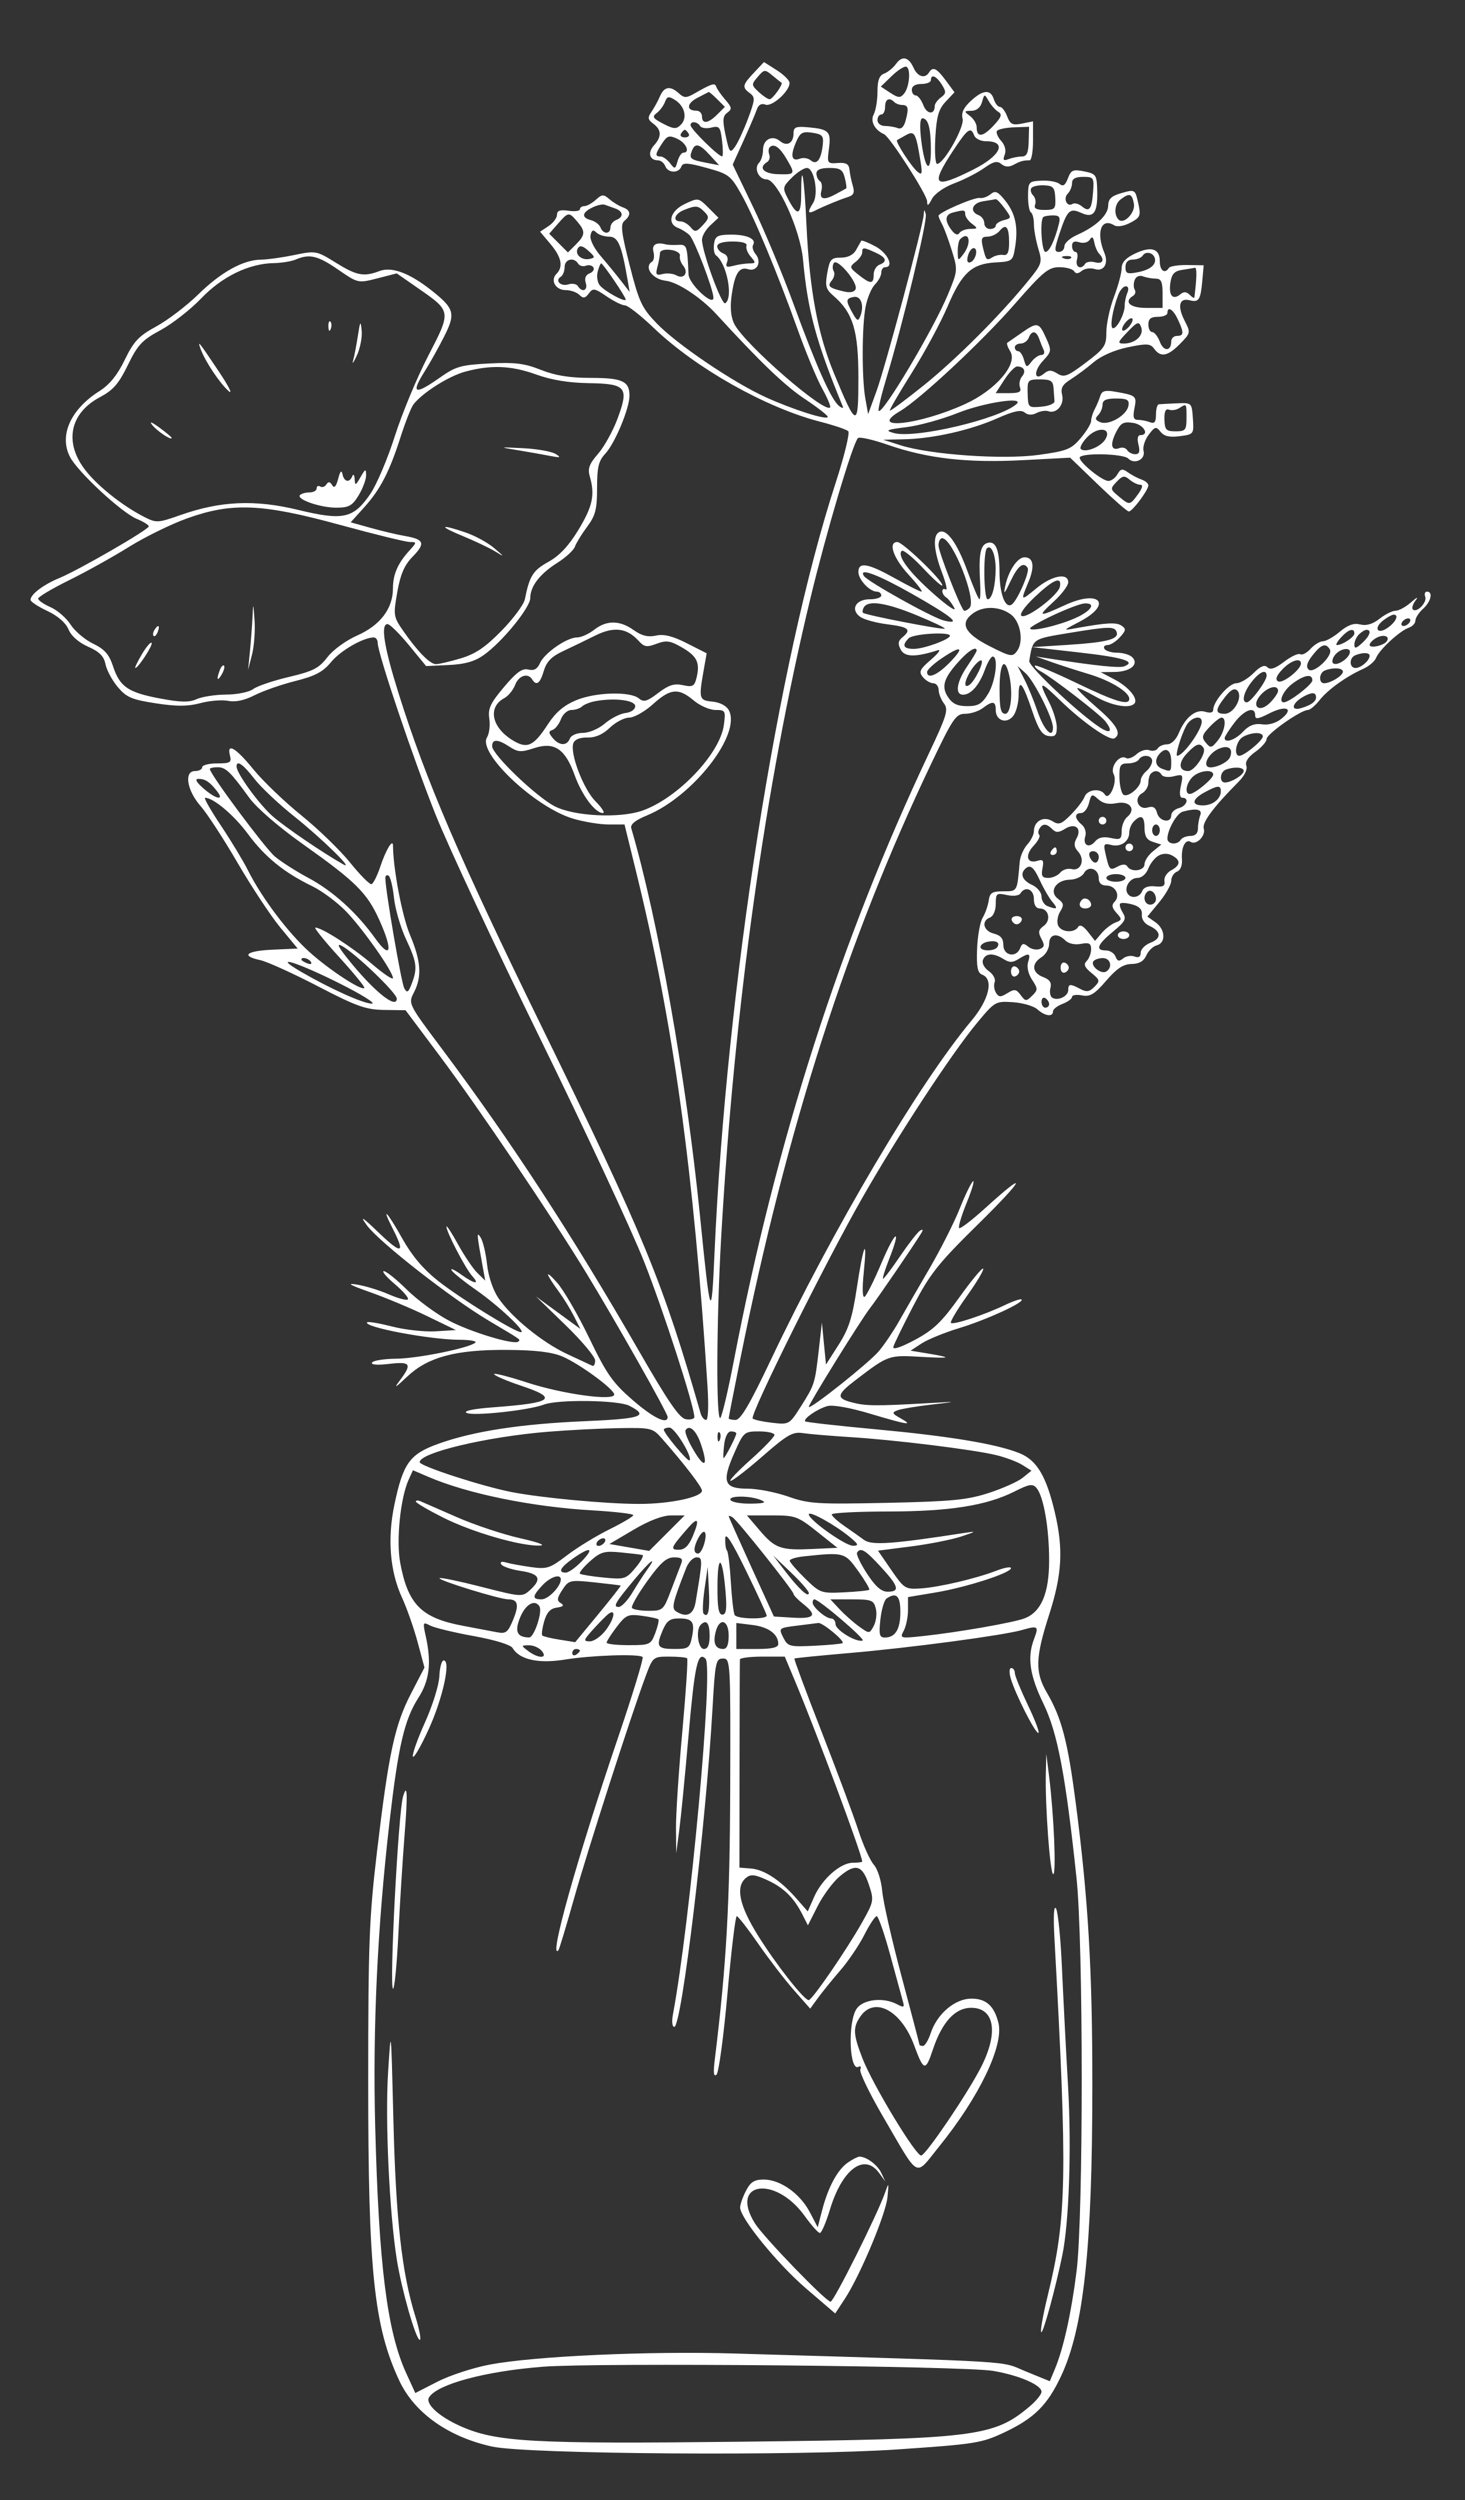 <svg xmlns="http://www.w3.org/2000/svg" width="384" height="655" viewBox="0 0 384 655" version="1.1">
	<rect x="0" y="0" width="384" height="655" fill="#333333" stroke="none"/>
	<path d="M 234.843 16.764 C 234.104 17.791, 232.713 18.925, 231.750 19.284 C 230.474 19.760, 230 21.048, 230 24.034 C 230 26.288, 229.551 28.971, 229.002 29.996 C 228.056 31.763, 229.279 34.077, 231.732 35.161 C 233.255 35.834, 243 51.015, 243.015 52.737 C 243.026 54.103, 243.308 53.967, 244.265 52.133 C 244.982 50.759, 247.456 49.030, 250.164 48.012 C 252.729 47.048, 256.233 45.258, 257.949 44.036 C 260.388 42.299, 261.377 42.068, 262.471 42.976 C 263.422 43.765, 264.455 43.827, 265.686 43.168 C 267.496 42.199, 268.213 42, 269.885 42 C 270.371 42, 270.769 39.704, 270.769 36.898 L 270.769 31.796 267.853 32.379 C 265.402 32.870, 264.786 32.567, 263.993 30.481 C 263.474 29.117, 262.619 28, 262.092 28 C 261.566 28, 260.849 27.100, 260.500 26 C 259.650 23.323, 257.665 23.479, 254.429 26.478 C 252.559 28.211, 251.923 29.596, 252.312 31.085 C 252.871 33.221, 247.462 42.831, 245.637 42.946 C 245.163 42.976, 244.951 39.872, 245.167 36.049 C 245.481 30.496, 246.025 28.602, 247.873 26.635 L 250.187 24.172 247.905 21.086 C 245.498 17.830, 244.512 17.363, 243.500 19 C 242.458 20.686, 240.526 20.115, 239.487 17.815 C 238.162 14.881, 236.472 14.499, 234.843 16.764 M 197.625 19.039 C 194.570 22.276, 194.452 22.878, 196.566 24.425 C 197.975 25.455, 197.925 26.125, 196.066 31.095 C 194.929 34.134, 193.379 37.467, 192.621 38.503 C 191.358 40.231, 191.158 39.982, 190.201 35.496 C 189.343 31.473, 189.421 30.413, 190.638 29.523 C 191.919 28.586, 191.848 28.131, 190.111 26.128 C 189.008 24.856, 187.942 23.326, 187.743 22.728 C 187.379 21.636, 186.604 21.875, 182.027 24.493 C 179.888 25.716, 179.338 25.711, 177.948 24.453 C 175.675 22.396, 174.103 22.648, 172.978 25.250 C 172.443 26.488, 171.441 28.314, 170.752 29.309 C 169.711 30.813, 169.794 31.336, 171.250 32.419 C 173.425 34.037, 173.473 35.820, 171.402 38.108 C 169.701 39.988, 170.244 42, 172.452 42 C 173.186 42, 174.045 42.675, 174.362 43.500 C 175.077 45.365, 177.883 45.468, 178.579 43.654 C 179.004 42.547, 180.181 42.606, 185.225 43.987 C 190.954 45.555, 191.541 45.997, 194.232 50.759 C 197.653 56.815, 203.704 71.313, 209.123 86.441 C 211.279 92.459, 214.165 99.390, 215.536 101.844 C 216.907 104.297, 217.829 106.504, 217.585 106.748 C 216.030 108.303, 195.340 90.314, 192.496 84.936 C 191.632 83.301, 191.346 80.763, 191.706 77.936 C 192.489 71.792, 193.682 69.764, 196.066 70.521 C 198.457 71.280, 199.762 68.623, 198.026 66.531 C 197.367 65.737, 197.087 64.669, 197.403 64.157 C 198.358 62.612, 195.738 61.419, 191.500 61.469 C 188.065 61.509, 187.452 61.852, 187.163 63.895 C 186.977 65.203, 187.202 66.550, 187.663 66.887 C 190.519 68.978, 192.277 78.093, 190.084 79.448 C 189.154 80.023, 184 65.909, 184 62.786 C 184 61.846, 184.973 60.172, 186.162 59.064 L 188.323 57.050 185.677 54.404 C 183.067 51.794, 182.982 51.781, 179.515 53.426 C 175.673 55.249, 174.738 58.585, 177.750 59.725 C 178.713 60.090, 180.059 60.941, 180.743 61.616 C 182.057 62.913, 187 75.857, 187 77.999 C 187 80.392, 180.583 74.397, 180.474 71.902 C 180.141 64.275, 180.051 64.019, 177.750 64.154 C 176.512 64.227, 175.050 64.169, 174.500 64.025 C 171.978 63.365, 170.791 64.094, 171.289 65.999 C 171.577 67.098, 171.404 68.250, 170.906 68.558 C 168.690 69.928, 171.002 73.166, 174.468 73.546 C 177.635 73.894, 183.769 77.947, 187.822 82.370 C 199.304 94.900, 205.708 101.035, 210.924 104.500 C 214.235 106.700, 216.957 108.813, 216.972 109.196 C 217.013 110.211, 208.021 107.379, 200.770 104.093 C 192.206 100.212, 177.432 90.217, 172.135 84.720 C 168.213 80.650, 167.497 79.115, 165.063 69.571 C 162.842 60.862, 162.593 58.753, 163.677 57.853 C 165.491 56.348, 165.335 55.056, 163.250 54.317 C 162.287 53.975, 160.713 53.020, 159.750 52.193 C 158.188 50.851, 157.804 50.868, 156.171 52.345 C 155.165 53.255, 153.815 54, 153.171 54 C 152.527 54, 152 54.372, 152 54.827 C 152 55.282, 150.650 55.455, 149 55.213 C 146.811 54.892, 146 55.176, 146 56.265 C 146 57.085, 145.003 58.418, 143.784 59.227 L 141.568 60.698 144.284 63.926 C 147.185 67.373, 147.698 69.902, 145.867 71.733 C 144.170 73.430, 145.617 76, 148.269 76 C 149.551 76, 151.170 76.563, 151.867 77.250 C 152.882 78.251, 153.373 78.178, 154.332 76.881 C 155.417 75.414, 155.854 75.484, 158.986 77.631 C 160.888 78.934, 163.058 80, 163.808 80 C 164.559 80, 167.947 82.652, 171.337 85.894 C 182.442 96.513, 200.754 106.826, 215.002 110.486 C 218.576 111.404, 221.878 112.520, 222.339 112.966 C 222.800 113.413, 221.294 119.565, 218.992 126.639 C 203.796 173.335, 190.363 258.765, 187.286 328.293 C 186.479 346.516, 186.211 345.826, 183.476 318.500 C 179.894 282.715, 172.466 240.846, 165.469 217 C 165.169 215.979, 166.476 214.903, 169.562 213.631 C 181.672 208.639, 194.384 192.323, 191.036 186.067 C 190.409 184.895, 188.711 184.002, 186.749 183.813 C 183.204 183.471, 183.108 183.114, 184.491 175.325 L 185.231 171.151 180.030 168.515 C 176.289 166.620, 174.012 166.058, 171.926 166.516 C 169.838 166.975, 168.207 166.571, 166.108 165.077 C 162.435 162.462, 158.987 162.436, 155.727 165 C 154.329 166.100, 152.310 167, 151.240 167 C 148.577 167, 142.713 171.068, 141.529 173.738 C 140.838 175.293, 139.957 175.776, 138.483 175.406 C 136.899 175.009, 135.391 176.094, 132.099 179.997 C 128.519 184.244, 127.868 185.648, 128.256 188.290 C 128.513 190.040, 128.240 192.244, 127.649 193.190 C 125.128 197.228, 140.269 211.518, 150.191 214.464 C 153.036 215.309, 157.239 216, 159.532 216 L 163.700 216 166.827 228.750 C 176.523 268.287, 181.825 306.581, 185.452 363.250 C 185.783 368.432, 185.629 372, 185.073 372 C 184.557 372, 183.909 371.212, 183.633 370.250 C 173.798 335.953, 168.738 323.644, 142.002 269 C 120.421 224.890, 111.646 204.469, 104.492 181.703 C 100.668 169.535, 99.702 163.500, 101.577 163.500 C 102.169 163.500, 104.687 165.975, 107.172 169 L 111.691 174.500 117.595 174.224 C 121.860 174.025, 124.415 173.299, 126.795 171.611 C 131.667 168.156, 139 159.162, 139 156.641 C 139 153.569, 141.494 150.345, 146.134 147.416 C 148.313 146.040, 150.366 144.146, 150.696 143.207 C 151.026 142.268, 152.467 139.925, 153.898 138 C 156.090 135.051, 156.500 133.451, 156.500 127.833 C 156.500 122.370, 156.893 120.746, 158.675 118.833 C 161.184 116.142, 165 106.988, 165 103.663 C 165 99.864, 163.116 99, 154.837 99 C 149.298 99, 145.560 98.399, 141.787 96.901 C 137.479 95.191, 134.968 94.880, 128.230 95.223 C 120.906 95.595, 119.444 96.007, 115.450 98.822 C 108.632 103.628, 107.578 103.214, 111.364 97.216 C 112.664 95.157, 114.925 91.108, 116.389 88.218 C 119.482 82.114, 119.145 80.867, 113.105 76.083 C 107.366 71.538, 102.680 69.791, 99.483 71.007 C 95.356 72.576, 93.483 72.217, 88.005 68.813 C 82.972 65.683, 82.773 65.647, 77.129 66.813 C 73.967 67.466, 70.057 68.010, 68.440 68.022 C 63.771 68.057, 57.940 71.277, 52 77.100 C 48.975 80.065, 44.025 83.844, 41 85.496 C 36.350 88.036, 35.068 89.391, 32.706 94.265 C 30.780 98.240, 28.721 100.782, 26.080 102.449 C 18.503 107.233, 15.436 114.075, 18.346 119.703 C 20.377 123.630, 31.858 134.284, 35.833 135.931 C 37.575 136.652, 39 137.536, 39 137.894 C 39 138.743, 20.659 149.336, 15.537 151.445 C 11.392 153.151, 8 155.718, 8 157.150 C 8 157.612, 9.983 158.922, 12.406 160.061 C 15.170 161.360, 17.239 163.162, 17.957 164.896 C 18.666 166.607, 20.623 168.331, 23.094 169.421 C 26.051 170.726, 27.233 171.916, 27.652 174.009 C 27.963 175.564, 29.406 178.251, 30.859 179.981 C 33.131 182.687, 34.524 183.284, 40.821 184.252 C 46.338 185.100, 49.221 185.088, 52.525 184.204 C 54.937 183.560, 58.214 183.293, 59.807 183.611 C 61.713 183.993, 64.084 183.488, 66.731 182.137 C 68.945 181.008, 73.752 179.331, 77.413 178.411 C 82.650 177.096, 84.654 176.030, 86.812 173.412 C 89.270 170.429, 95.237 167, 97.968 167 C 98.536 167, 99 167.632, 99 168.404 C 99 171.166, 108.309 198.770, 114.208 213.500 C 117.512 221.750, 129.815 248.075, 141.547 272 C 153.280 295.925, 165.550 322.250, 168.815 330.500 C 173.880 343.298, 182 368.394, 182 371.247 C 182 371.738, 181.011 371.995, 179.802 371.820 C 178.124 371.575, 175.223 367.367, 167.520 354 C 149.885 323.397, 133.802 298.746, 115.800 274.725 C 107.002 262.985, 106.979 262.940, 108.487 260.024 C 110.646 255.851, 110.368 251.814, 107.445 244.868 C 105.415 240.047, 103.056 227.649, 103.008 221.550 C 102.992 219.592, 101.160 222.599, 99.710 226.962 C 98.895 229.416, 97.839 231.520, 97.364 231.638 C 96.889 231.755, 94.363 229.203, 91.752 225.967 C 89.140 222.730, 83.391 217.166, 78.976 213.601 C 74.560 210.036, 68.910 204.617, 66.419 201.560 C 61.775 195.858, 59.363 194.458, 60.290 198 C 60.747 199.748, 60.320 200, 56.906 200 C 54.758 200, 53 200.450, 53 201 C 53 201.550, 52.153 202, 51.117 202 C 48.166 202, 48.978 207.072, 52.589 211.184 C 54.276 213.106, 58.647 219.814, 62.301 226.089 C 65.955 232.365, 70.987 239.975, 73.484 243 L 78.023 248.500 71.511 248.796 C 64.514 249.113, 62.983 250.404, 68.250 251.545 C 70.037 251.932, 76.810 255.005, 83.301 258.374 C 93.466 263.651, 95.878 264.511, 100.702 264.581 L 106.303 264.662 115.231 276.581 C 125.325 290.057, 144.556 318.531, 153.672 333.500 C 161.616 346.544, 175 370.211, 175 371.215 C 175 373.308, 171.262 371.497, 165.785 366.750 C 160.582 362.241, 158.979 359.948, 154.426 350.500 C 151.510 344.450, 147.715 337.925, 145.994 336 C 142.645 332.256, 142.944 333.574, 146.561 338.500 C 147.773 340.150, 149.523 342.999, 150.450 344.832 L 152.136 348.163 146.318 343.911 L 140.500 339.659 148.250 347.171 C 152.513 351.302, 156 355.466, 156 356.424 C 156 357.383, 155.662 358.003, 155.250 357.803 C 154.838 357.603, 151.912 356.240, 148.749 354.775 C 142.166 351.724, 134.047 345.116, 130.593 340 C 129.209 337.949, 127.995 334.324, 127.662 331.244 C 127.349 328.353, 126.602 325.203, 126.003 324.244 C 124.877 322.442, 124.933 323.199, 126.598 332.250 L 127.195 335.500 125.139 333.500 C 124.007 332.400, 121.721 329.025, 120.059 326 C 118.396 322.975, 117.028 320.885, 117.018 321.355 C 116.989 322.708, 121.995 332.319, 123.734 334.250 C 125.906 336.662, 124.431 336.443, 120.724 333.803 C 119.027 332.595, 117.973 332.147, 118.381 332.808 C 118.790 333.469, 121.684 335.791, 124.812 337.969 C 130.682 342.055, 138.066 349, 136.540 349 C 134.947 349, 120.562 340.104, 114.823 335.570 C 110.970 332.526, 107.969 328.982, 105.487 324.542 C 101.498 317.409, 99.728 315.587, 102.980 321.960 C 106.300 328.468, 105.318 328.737, 99.305 322.966 C 94.942 318.778, 94.206 318.318, 96.157 321 C 99.305 325.326, 118.212 340.112, 128.136 346.008 C 136.934 351.236, 136.443 350.890, 135.874 351.460 C 134.860 352.473, 123.138 348.917, 117.500 345.886 C 114.200 344.112, 109.298 340.487, 106.607 337.830 C 103.916 335.174, 101.216 333.007, 100.607 333.015 C 99.998 333.023, 101.300 334.556, 103.500 336.422 C 105.700 338.287, 107.232 340.086, 106.905 340.419 C 106.577 340.752, 104.327 340.154, 101.905 339.091 C 99.482 338.028, 95.700 336.872, 93.500 336.523 C 90.691 336.077, 91.719 336.668, 96.955 338.509 C 101.056 339.950, 107.806 342.777, 111.955 344.790 L 119.500 348.451 114.231 348.779 C 111.333 348.959, 106.203 348.399, 102.832 347.535 C 99.460 346.672, 96.498 346.168, 96.250 346.417 C 95.035 347.631, 112.741 350.985, 120.417 350.994 C 123.121 350.997, 125.008 351.326, 124.610 351.723 C 123.220 353.114, 109.452 355.916, 103.809 355.958 C 100.679 355.981, 97.852 356.431, 97.527 356.957 C 97.163 357.546, 98.868 357.684, 101.968 357.317 C 107.636 356.646, 108.074 357.304, 104.828 361.615 C 103.135 363.864, 103.543 363.661, 106.677 360.694 C 112.168 355.498, 119.427 353.555, 133 353.648 C 140.397 353.700, 144.657 354.211, 147.414 355.378 C 151.892 357.274, 161 363.952, 161 365.340 C 161 367.091, 147.541 365.248, 138.258 362.226 C 133.175 360.571, 129.242 359.583, 129.519 360.030 C 129.795 360.478, 132.942 361.816, 136.511 363.004 C 146.465 366.316, 145.005 367.520, 129.654 368.658 C 124.139 369.066, 121.366 369.625, 122.291 370.143 C 123.930 371.060, 138.586 369.488, 142.590 367.966 C 146.231 366.581, 162.037 366.793, 164.921 368.265 C 170.251 370.984, 168.262 371.676, 153.258 372.326 C 136.385 373.056, 124.104 374.949, 114.938 378.231 C 107.388 380.935, 105.669 383.304, 103.390 394.148 C 101.504 403.120, 102.205 411.683, 105.391 418.588 C 106.638 421.289, 108.469 426.507, 109.460 430.183 L 111.261 436.866 107.715 443.717 C 103.463 451.935, 101.879 459.293, 98.829 485 C 96.767 502.385, 96.515 508.946, 96.513 545.500 C 96.509 595.031, 98.012 609.452, 104.660 623.682 C 108.603 632.123, 117.506 638.440, 129 640.954 C 138.170 642.960, 209.329 643.461, 235.209 641.702 C 255.632 640.314, 257.292 640.051, 263.209 637.262 C 271.072 633.556, 274.530 630.132, 278.117 622.500 C 284.054 609.870, 286.308 588.991, 286.323 546.500 C 286.334 516.004, 285.245 497.484, 281.957 472.239 C 279.856 456.114, 278.269 450.070, 274.385 443.412 C 271.262 438.060, 271.376 434.274, 275 423 C 278.388 412.460, 278.756 405.833, 276.489 396.219 C 274.238 386.668, 271.752 382.518, 267.189 380.692 C 261.130 378.268, 248.861 376.237, 229.368 374.432 C 219.540 373.522, 211.308 372.597, 211.073 372.378 C 210.398 371.748, 214.259 369.080, 216.877 368.367 C 218.302 367.979, 222.784 368.776, 228.074 370.360 C 237.956 373.318, 239.650 373.569, 236 371.537 C 233.818 370.322, 233.721 370.059, 235.235 369.471 C 236.189 369.101, 240.239 368.423, 244.235 367.965 C 251.291 367.157, 251.241 367.148, 242.500 367.643 C 229.412 368.384, 226.869 368.349, 223.200 367.376 C 219.127 366.295, 219.314 365.319, 224.331 361.500 C 232.893 354.981, 232.914 354.974, 241.500 355.471 C 249.542 355.937, 249.828 355.680, 242.590 354.491 L 238.681 353.849 241.575 351.951 C 243.167 350.907, 247.615 349.097, 251.459 347.929 C 258.621 345.754, 268.536 341.202, 267.773 340.440 C 267.539 340.205, 265.582 340.860, 263.424 341.895 C 258.093 344.451, 249.844 347.177, 249.246 346.579 C 248.978 346.311, 250.883 343.116, 253.478 339.478 C 256.074 335.841, 257.973 332.640, 257.699 332.366 C 257.425 332.091, 254.625 335.463, 251.478 339.859 C 246.804 346.387, 244.662 348.434, 239.784 351.035 C 236.048 353.026, 233.940 353.709, 234.156 352.859 C 234.345 352.112, 236.727 347.225, 239.449 342 C 243.780 333.685, 245.902 331.021, 256.449 320.645 C 268.652 308.641, 269.759 306.053, 258.207 316.536 C 254.745 319.677, 251.683 322.017, 251.403 321.736 C 251.122 321.455, 252.014 318.465, 253.385 315.092 C 254.755 311.718, 255.504 309.188, 255.048 309.470 C 254.593 309.752, 253.009 313.007, 251.529 316.704 C 250.049 320.400, 246.460 327.492, 243.553 332.462 C 240.647 337.433, 237.087 343.598, 235.644 346.162 C 234.200 348.727, 231.825 352.242, 230.367 353.976 C 227.757 357.078, 212 369.591, 212 368.562 C 212 367.773, 225.554 345.923, 227.993 342.779 C 229.983 340.214, 239.605 326.148, 241.457 323.095 C 242.038 322.138, 241.940 321.919, 241.150 322.408 C 240.512 322.802, 238.176 325.796, 235.958 329.062 C 233.740 332.328, 231.724 335, 231.477 335 C 231.231 335, 231.940 332.689, 233.053 329.865 C 236.428 321.302, 234.694 322.262, 230.999 331.002 C 229.103 335.489, 227.133 339.418, 226.621 339.734 C 226.058 340.082, 225.969 337.603, 226.396 333.437 C 227.410 323.540, 226.313 325.934, 224.595 337.364 C 223.419 345.192, 222.473 348.149, 219.815 352.305 L 216.500 357.487 215.967 351.994 L 215.434 346.500 214.637 353.500 C 213.608 362.528, 213.533 362.769, 209.933 368.444 C 206.911 373.209, 206.852 373.243, 202.394 372.741 C 199.923 372.462, 197.627 371.960, 197.291 371.625 C 196.437 370.770, 216.409 330.600, 226.137 313.608 C 235.632 297.021, 249.512 275.892, 256.159 267.904 C 260.779 262.353, 260.955 262.253, 265.534 262.559 C 268.100 262.730, 270.978 263.575, 271.929 264.435 C 273.897 266.217, 276 266.496, 276 264.975 C 276 264.412, 277.125 263.523, 278.500 263 C 279.875 262.477, 281 261.651, 281 261.163 C 281 260.676, 282.172 260.501, 283.605 260.775 C 285.735 261.182, 286.891 260.482, 289.946 256.935 C 292.718 253.717, 294.433 252.585, 296.591 252.549 C 298.596 252.515, 299.799 251.820, 300.461 250.312 C 300.989 249.108, 302.226 247.913, 303.211 247.655 C 305.664 247.014, 305.463 243.438, 302.872 241.623 L 300.745 240.133 303.872 236.339 C 305.593 234.252, 307 231.733, 307 230.741 C 307 229.749, 307.678 228.677, 308.508 228.359 C 309.413 228.011, 309.934 226.714, 309.812 225.112 C 309.573 221.984, 310.725 219.712, 312.113 220.570 C 313.610 221.495, 316.111 218.925, 315.522 217.068 C 315.025 215.503, 318.070 211.411, 324.624 204.836 C 326.216 203.239, 327.042 201.551, 326.685 200.622 C 326.301 199.621, 327.137 198.327, 329.045 196.968 C 330.670 195.811, 332 194.295, 332 193.600 C 332 192.299, 340.965 186, 342.817 186 C 343.388 186, 344.757 184.853, 345.860 183.451 C 348.041 180.679, 352.890 177.195, 357.278 175.249 C 358.806 174.572, 360.345 173.263, 360.699 172.342 C 361.507 170.238, 366.924 165.242, 369.250 164.456 C 370.212 164.131, 371 163.290, 371 162.588 C 371 161.885, 371.900 160.495, 373 159.500 C 375.094 157.605, 375.691 155, 374.031 155 C 373.499 155, 373.294 155.603, 373.577 156.340 C 374.137 157.800, 371.338 160.671, 370.333 159.667 C 369.993 159.327, 370.328 158.250, 371.077 157.274 C 371.848 156.271, 371.339 156.477, 369.905 157.750 C 368.511 158.987, 366.673 160, 365.820 160 C 364.968 160, 363.068 160.945, 361.600 162.100 C 359.805 163.512, 358.149 164.003, 356.542 163.600 C 354.848 163.175, 353.289 163.728, 351.182 165.500 C 349.548 166.875, 347.558 168, 346.761 168 C 345.963 168, 344.505 168.889, 343.521 169.976 C 342.538 171.063, 341.323 171.700, 340.823 171.391 C 340.323 171.082, 338.422 171.966, 336.599 173.357 C 334.255 175.145, 332.973 175.573, 332.220 174.820 C 331.466 174.066, 330.387 174.522, 328.532 176.377 C 327.089 177.820, 325.060 179, 324.023 179 C 322.133 179, 318 183.785, 318 185.972 C 318 186.693, 317.213 186.885, 315.928 186.477 C 313.443 185.688, 310.701 187.893, 308.970 192.072 C 308.258 193.792, 307.007 195, 305.938 195 C 304.937 195, 303.821 195.481, 303.458 196.068 C 303.095 196.656, 302.103 196.870, 301.254 196.544 C 300.405 196.218, 298.904 196.682, 297.918 197.574 C 296.933 198.466, 295.684 198.923, 295.144 198.589 C 293.456 197.546, 290.888 200.922, 291.912 202.836 C 292.989 204.848, 290.730 209.990, 289.583 208.135 C 288.503 206.387, 285.016 206.791, 284.277 208.750 C 283.913 209.713, 282.307 211.817, 280.707 213.428 C 278.189 215.963, 277.533 216.190, 275.821 215.120 C 273.551 213.703, 271 215.118, 271 217.794 C 271 218.646, 270.212 220.213, 269.250 221.276 C 268.288 222.339, 267.398 224.400, 267.274 225.855 C 266.604 233.691, 266.710 233.500, 263 233.500 C 260.056 233.500, 259.446 233.885, 259.157 235.927 C 258.969 237.261, 258.256 239.286, 257.573 240.427 C 256.890 241.567, 256.232 245.255, 256.110 248.622 C 255.938 253.380, 256.235 254.876, 257.444 255.340 C 260.513 256.518, 259.289 261.836, 254.681 267.341 C 240.908 283.796, 218.278 322.034, 202.026 356.311 C 196.500 367.966, 194.126 372, 192.793 372 C 191.807 372, 191 371.800, 191 371.556 C 191 371.312, 192.389 364.225, 194.087 355.806 C 206.296 295.266, 222.130 245.994, 244.237 199.750 C 249.773 188.171, 250.575 187, 252.975 187 C 254.429 187, 256.491 186.339, 257.559 185.532 C 260.208 183.528, 261 183.643, 261 186.031 C 261 188.859, 263.959 189.776, 265.645 187.471 C 266.390 186.452, 267 184.054, 267 182.142 C 267 177.562, 268.041 178.777, 270.580 186.320 C 272.184 191.085, 273.157 192.573, 274.830 192.820 C 276.584 193.078, 277 192.639, 277 190.530 C 277 189.095, 276.100 186.156, 275 184 C 272.082 178.279, 272.459 178.223, 277.960 183.560 C 283.849 189.272, 290.898 194.181, 292.124 193.423 C 294.070 192.220, 292.730 189.882, 287.513 185.378 C 284.495 182.773, 282.181 180.486, 282.370 180.297 C 282.559 180.108, 284.690 181.083, 287.107 182.465 C 291.295 184.859, 295.940 185.727, 297.298 184.369 C 298.485 183.181, 295.942 180.018, 292.219 178.052 L 288.500 176.088 292.128 176.044 C 296.286 175.994, 298.637 174.037, 296.776 172.176 C 296.129 171.529, 294.367 171, 292.859 171 C 291.351 171, 289.840 170.550, 289.500 170 C 289.160 169.450, 289.514 169, 290.286 169 C 291.058 169, 292.529 168.073, 293.555 166.939 C 295.156 165.170, 295.213 164.740, 293.960 163.904 C 292.578 162.982, 290.074 163.123, 282 164.577 C 278.510 165.206, 278.513 165.201, 283 162.854 C 291.702 158.302, 288.306 154.340, 279.255 158.484 C 272.090 161.764, 271.767 161.663, 276.250 157.546 C 278.313 155.652, 280 153.404, 280 152.551 C 280 149.977, 275.748 150.759, 271.728 154.073 C 267.476 157.577, 267.451 157.559, 269.562 152.505 C 271.272 148.413, 270.898 146, 268.554 146 C 266.700 146, 264.350 149.486, 263.500 153.500 C 262.985 155.930, 263.247 155.693, 264.883 152.250 C 266.806 148.202, 268.297 147.054, 269.373 148.794 C 269.984 149.783, 266.588 157.518, 265.154 158.405 C 263.450 159.458, 262.001 155.532, 261.985 149.816 C 261.967 143.762, 260.916 141.434, 258.601 142.323 C 256.925 142.966, 256.491 145.645, 256.913 152.750 C 257.052 155.088, 256.963 157, 256.716 157 C 256.470 157, 255.052 153.667, 253.567 149.594 C 250.830 142.090, 247.998 138.265, 246.063 139.461 C 244.463 140.450, 244.779 144.396, 246.904 149.989 C 247.951 152.744, 248.401 154.748, 247.904 154.441 C 247.407 154.133, 247 154.332, 247 154.882 C 247 155.432, 247.448 156.159, 247.995 156.497 C 248.542 156.835, 249.501 158.068, 250.127 159.237 C 250.753 160.406, 248.343 158.782, 244.773 155.628 C 238.248 149.864, 235.072 145.595, 236.354 144.313 C 236.733 143.933, 239.284 146.009, 242.022 148.925 C 244.760 151.841, 247 153.823, 247 153.330 C 247 151.980, 236.622 142, 235.219 142 C 232.707 142, 234.140 146.196, 238.127 150.522 C 240.397 152.985, 241.933 155, 241.540 155 C 241.147 155, 238.009 153.425, 234.566 151.500 C 227.527 147.563, 225 147.126, 225 149.845 C 225 151.852, 227.949 155, 229.829 155 C 230.473 155, 231 155.450, 231 156 C 231 156.550, 229.636 157, 227.969 157 C 224.295 157, 222.829 159.670, 225.449 161.587 C 226.425 162.300, 229.648 163.187, 232.612 163.557 C 238.233 164.260, 238.996 164.928, 236.521 166.983 C 235.391 167.920, 235.294 168.680, 236.107 170.200 C 237.160 172.168, 239.952 172.211, 245.821 170.350 C 246.744 170.058, 245.943 171.162, 244.041 172.804 C 241.054 175.382, 240.763 176.010, 241.913 177.395 C 242.646 178.278, 243.865 179, 244.622 179 C 245.380 179, 246.014 179.787, 246.032 180.750 C 246.049 181.713, 246.681 183.314, 247.435 184.308 C 248.642 185.900, 248.173 187.453, 243.510 197.308 C 220.286 246.395, 203.468 298.726, 192.350 356.500 C 190.868 364.200, 189.283 370.928, 188.828 371.450 C 187.682 372.765, 187.791 345.897, 189.018 324.361 C 192.475 263.706, 200.543 205.979, 212.480 156.500 C 216.641 139.251, 223.461 116.301, 224.879 114.773 C 225.251 114.373, 228.752 115.157, 232.660 116.516 C 243.021 120.120, 253.515 121.320, 268 120.559 L 280.500 119.902 287.814 126.951 C 291.837 130.828, 295.465 134, 295.876 134 C 296.812 134, 301 128.407, 301 127.157 C 301 126.649, 300.212 125.969, 299.250 125.646 C 298.288 125.322, 296.688 124.483, 295.697 123.779 C 294.180 122.703, 293.735 122.778, 292.897 124.250 C 292.349 125.213, 291.283 126, 290.527 126 C 288.902 126, 283 121.225, 283 119.911 C 283 118.591, 294.390 118.790, 295.733 120.133 C 297.396 121.796, 300.323 120.342, 299.746 118.138 C 299.482 117.127, 300.083 115.220, 301.083 113.900 C 302.731 111.724, 303.021 111.652, 304.200 113.128 C 305.135 114.299, 306.547 114.620, 309.227 114.271 C 312.908 113.792, 312.950 113.736, 312.673 109.643 C 312.391 105.501, 312.390 105.500, 308.446 105.666 C 306.276 105.758, 304.163 105.870, 303.750 105.916 C 303.337 105.962, 303 107.173, 303 108.607 C 303 110.573, 302.611 111.065, 301.418 110.607 C 300.548 110.273, 299.142 110, 298.293 110 C 297.108 110, 296.891 109.296, 297.358 106.962 C 298.007 103.717, 297.843 103.579, 292.212 102.604 C 289.649 102.160, 288.806 102.417, 288.389 103.767 C 288.095 104.720, 287.437 106.281, 286.927 107.236 C 286.417 108.191, 286 109.558, 286 110.274 C 286 110.990, 284.762 113.028, 283.250 114.804 C 280.783 117.701, 279.653 118.150, 272.263 119.170 C 262.905 120.463, 243.753 119.127, 236 116.641 L 231.500 115.198 237 115.082 C 244.536 114.922, 254.340 112.717, 261.390 109.595 C 265.720 107.677, 267.622 107.271, 268.576 108.063 C 269.416 108.760, 270.511 108.810, 271.686 108.205 C 272.684 107.691, 274.078 107.477, 274.784 107.730 C 276.917 108.493, 279.037 105.996, 278.402 103.466 C 277.954 101.682, 278.464 100.758, 280.662 99.375 C 282.223 98.392, 284.935 96.368, 286.690 94.877 C 288.623 93.235, 292.143 91.697, 295.624 90.974 C 300.643 89.932, 301.516 89.985, 302.544 91.391 C 304.238 93.708, 306.110 93.342, 309.324 90.065 C 312.096 87.238, 312.117 87.128, 310.501 84.003 C 308.544 80.218, 309.106 77.954, 311.826 78.665 C 314.233 79.294, 314.702 78.564, 315.148 73.500 L 315.500 69.500 311.193 69.437 C 308.825 69.403, 306.661 69.740, 306.384 70.187 C 305.343 71.873, 304 70.905, 304 68.469 C 304 65.111, 301.760 64.412, 297.492 66.437 C 295.061 67.590, 294 68.763, 293.999 70.297 C 293.999 71.509, 293.099 74.867, 291.999 77.761 C 290.900 80.654, 290 84.802, 290 86.978 C 290 90.597, 289.537 91.285, 284.581 95.027 C 279.835 98.610, 278.913 98.963, 277.162 97.869 C 275.572 96.876, 274.857 96.874, 273.670 97.859 C 271.068 100.018, 270.811 97.307, 273.357 94.559 C 275.662 92.073, 275.691 91.856, 274.165 88.490 C 272.301 84.377, 271.915 84.302, 267.710 87.247 C 265.944 88.482, 264.292 89.628, 264.038 89.792 C 263.784 89.956, 264.130 90.978, 264.807 92.062 C 266.866 95.360, 261.040 102.159, 253 105.842 C 240.986 111.345, 227.204 112.855, 235.906 107.715 C 241.186 104.596, 257.362 89.503, 265.961 79.673 C 273.385 71.185, 274.818 70, 277.652 70 C 279.428 70, 281.174 70.472, 281.530 71.049 C 281.976 71.770, 282.604 71.744, 283.541 70.966 C 284.291 70.344, 285.828 70.128, 286.957 70.486 C 289.330 71.239, 290.646 69.024, 289.476 66.250 C 287.226 60.920, 288.639 56.923, 292.032 59.019 C 292.835 59.516, 294.545 59.252, 296.257 58.367 C 298.799 57.053, 299.053 56.510, 298.449 53.690 C 297.559 49.532, 297.577 49.544, 293.767 50.642 C 291.319 51.347, 290.494 52.156, 290.475 53.868 C 290.447 56.373, 287.292 59.330, 282.250 61.578 C 280.462 62.375, 279 63.696, 279 64.513 C 279 65.331, 278.352 66, 277.561 66 C 276.327 66, 276.346 65.322, 277.694 61.250 C 279.747 55.045, 280.409 54.410, 283.397 55.771 C 286.660 57.258, 287.734 55.795, 287.602 50.041 C 287.506 45.823, 287.321 45.545, 284.182 44.903 C 281.267 44.307, 280.750 44.527, 279.916 46.721 C 279.218 48.558, 278.639 48.945, 277.724 48.186 C 277.041 47.619, 274.911 47.233, 272.991 47.328 C 269.647 47.493, 269.499 47.661, 269.469 51.327 C 269.453 53.431, 269.790 55.370, 270.219 55.636 C 270.649 55.901, 271 57.277, 271 58.693 C 271 60.109, 271.517 62.992, 272.148 65.100 C 273.253 68.789, 273.150 69.112, 269.398 73.716 C 262.092 82.682, 250.515 94.237, 242.011 101.052 C 237.342 104.794, 233.394 107.727, 233.237 107.570 C 233.080 107.413, 235.686 102.935, 239.027 97.618 C 242.369 92.302, 246.577 84.498, 248.378 80.276 C 252.149 71.440, 254.715 69.094, 260.984 68.748 C 265.321 68.508, 265.488 68.378, 266.068 64.801 C 266.928 59.504, 266.172 55.923, 263.485 52.570 C 261.543 50.145, 260.880 49.854, 259.643 50.881 C 258.821 51.563, 257.552 52.007, 256.824 51.866 C 255.449 51.601, 246 55.679, 246 56.539 C 246 56.807, 246.426 57.809, 246.947 58.764 C 247.467 59.719, 248.615 62.822, 249.497 65.660 C 251.072 70.727, 251.053 70.935, 248.464 77.160 C 244.657 86.311, 231.342 108.675, 230.313 107.646 C 230.071 107.404, 231.011 103.447, 232.402 98.853 C 236.641 84.857, 243.127 57.858, 242.666 56.129 C 242.300 54.755, 242.214 54.780, 242.116 56.288 C 241.920 59.311, 232.056 96.133, 229.736 102.500 L 227.551 108.500 226.833 104.500 C 225.865 99.103, 225.900 85.467, 226.895 80.327 C 227.340 78.032, 228.445 75.412, 229.352 74.505 C 230.258 73.599, 231 72.214, 231 71.429 C 231 70.643, 231.450 70, 232 70 C 234.417 70, 232.709 66.298, 229.494 64.567 C 227.566 63.528, 225.878 62.863, 225.744 63.089 C 225.610 63.315, 224.999 64.400, 224.386 65.500 C 223.676 66.774, 222.234 67.500, 220.411 67.500 C 217.858 67.500, 217.474 67.930, 216.843 71.500 C 216.235 74.938, 216.462 75.781, 218.461 77.500 C 223.583 81.904, 225 86.553, 225 98.958 C 225 112.305, 224.568 112.227, 218.596 97.800 C 214.330 87.495, 212.172 75.879, 211.397 59.048 C 210.806 46.215, 210 41.510, 210 50.892 C 210 56.534, 209.005 56.844, 206.491 51.983 C 205.078 49.250, 205.135 48.956, 207.544 46.547 C 208.945 45.146, 210.725 44, 211.500 44 C 213.411 44, 214.626 50.768, 213.141 53.146 C 211.560 55.677, 211.710 56.165, 213.750 55.125 C 215.947 54.006, 219.928 52.367, 222.363 51.579 C 223.755 51.128, 224.056 50.409, 223.550 48.738 C 223.178 47.507, 222.781 45.600, 222.668 44.500 C 222.508 42.959, 221.806 42.547, 219.605 42.705 C 216.831 42.905, 216.764 42.797, 217.279 38.956 C 217.883 34.452, 217.292 33.841, 211.851 33.351 C 208.588 33.057, 208 33.300, 208 34.943 C 208 37.487, 206.280 38.477, 204.469 36.974 C 202.422 35.275, 200 36.519, 200 39.269 C 200 40.551, 199.535 42.065, 198.967 42.633 C 197.528 44.072, 198.854 47, 200.944 47 C 203.770 47, 209.766 60.203, 210.481 68 C 211.717 81.461, 213.889 89.477, 220.913 106.500 C 221.140 107.050, 220.671 106.960, 219.870 106.300 C 217.826 104.614, 213.907 95.806, 207.944 79.500 C 205.128 71.800, 200.400 60.464, 197.437 54.309 L 192.050 43.118 194.909 36.809 C 196.482 33.339, 198.050 29.666, 198.393 28.646 C 198.797 27.445, 199.585 27.010, 200.630 27.411 C 202.351 28.072, 207.033 23.845, 206.958 21.698 C 206.934 21.039, 205.416 19.546, 203.583 18.379 L 200.250 16.258 197.625 19.039 M 233.688 19.959 L 230.875 22.688 233.346 24.307 C 235.430 25.672, 235.995 25.710, 236.958 24.551 C 238.424 22.784, 238.806 17.793, 237.500 17.475 C 236.950 17.340, 235.234 18.459, 233.688 19.959 M 198.622 20.129 C 196.911 22.127, 196.920 22.277, 198.880 24.103 C 200 25.146, 201.277 26, 201.718 26 C 202.526 26, 205.412 21.945, 204.819 21.642 C 204.644 21.552, 203.577 20.708, 202.450 19.765 C 200.501 18.136, 200.312 18.154, 198.622 20.129 M 244 21 C 244 21.550, 242.875 22, 241.500 22 C 239.944 22, 239 22.567, 239 23.500 C 239 24.325, 239.461 25, 240.025 25 C 240.588 25, 241.488 26.152, 242.023 27.560 C 242.942 29.977, 245 30.143, 245 27.801 C 245 27.207, 245.728 26.188, 246.619 25.537 C 248.016 24.515, 248.051 24.055, 246.878 22.177 C 245.452 19.893, 244 19.300, 244 21 M 182.730 25.670 C 179.954 27.131, 179.858 29, 182.559 29 C 183.352 29, 184 29.675, 184 30.500 C 184 32.578, 185.626 32.374, 188 30 L 190 28 188 26 C 186.900 24.900, 185.887 24.048, 185.750 24.106 C 185.613 24.164, 184.254 24.868, 182.730 25.670 M 174.289 26.727 C 173.923 27.702, 172.948 29.007, 172.122 29.626 C 170.855 30.575, 171.126 31.014, 173.840 32.417 C 176.612 33.850, 177.257 33.886, 178.471 32.672 C 180.236 30.907, 179.487 27.785, 176.913 26.178 C 175.269 25.151, 174.848 25.239, 174.289 26.727 M 257.399 26.750 C 257.001 28.166, 255.976 29.012, 254.633 29.032 C 252.647 29.061, 252.621 29.155, 254.250 30.392 C 255.213 31.123, 256 32.432, 256 33.301 C 256 36.071, 257.539 35.966, 260.334 33.005 C 262.466 30.745, 262.757 29.952, 261.686 29.314 C 260.936 28.866, 259.807 27.600, 259.177 26.500 C 258.053 24.537, 258.020 24.542, 257.399 26.750 M 232 28 C 232 29.100, 231.550 30, 231 30 C 230.450 30, 230 30.675, 230 31.500 C 230 32.325, 230.863 33, 231.918 33 C 232.973 33, 234.493 33.252, 235.295 33.560 C 236.284 33.939, 236.980 33.216, 237.458 31.310 C 238.244 28.178, 238.044 27.506, 236.321 27.487 C 235.672 27.480, 234.809 27.143, 234.404 26.737 C 233.070 25.404, 232 25.966, 232 28 M 241.470 36.750 C 242.394 44.337, 244 45.944, 244 39.282 C 244 33.608, 243.300 31, 241.778 31 C 241.136 31, 241.024 33.089, 241.470 36.750 M 181 32.797 C 181 33.841, 188.850 41.501, 189.340 40.935 C 189.547 40.696, 189.502 38.777, 189.239 36.671 C 188.814 33.250, 188.516 32.905, 186.443 33.425 C 185.167 33.745, 183.843 33.556, 183.502 33.004 C 182.764 31.809, 181 31.663, 181 32.797 M 261.315 34.313 C 261.034 34.760, 261.534 35.933, 262.426 36.918 C 263.421 38.018, 263.779 39.414, 263.351 40.529 C 262.797 41.972, 263.015 42.208, 264.408 41.674 C 265.374 41.303, 266.922 41, 267.849 41 C 269.123 41, 269.559 40.051, 269.636 37.108 L 269.738 33.216 265.782 33.358 C 263.606 33.436, 261.596 33.866, 261.315 34.313 M 178.500 35 C 178.160 35.550, 178.610 36, 179.500 36 C 180.390 36, 180.840 35.550, 180.500 35 C 180.160 34.450, 179.710 34, 179.500 34 C 179.290 34, 178.840 34.450, 178.500 35 M 208.576 37.414 C 207.098 40.930, 207.508 42.403, 209.728 41.551 C 210.567 41.229, 211.831 41.445, 212.538 42.031 C 214.102 43.329, 215.235 41.835, 215.665 37.906 C 215.918 35.594, 215.536 35.159, 212.916 34.774 C 210.278 34.387, 209.699 34.739, 208.576 37.414 M 237.500 35.381 C 236.400 35.996, 235.336 36.589, 235.136 36.697 C 234.576 37.001, 238.840 43.622, 240.462 44.969 C 241.685 45.984, 241.809 45.589, 241.288 42.331 C 240.088 34.834, 239.712 34.143, 237.500 35.381 M 249.714 39.639 C 243.757 48.685, 244.787 49.611, 255.063 44.449 C 262.395 40.765, 264.087 37, 258.410 37 C 257.050 37, 255.678 36.325, 255.362 35.500 C 254.437 33.091, 253.643 33.672, 249.714 39.639 M 173.541 37.578 C 171.701 40.386, 171.629 41, 173.140 41 C 173.767 41, 174.884 41.788, 175.623 42.750 C 176.878 44.384, 177.009 44.351, 177.600 42.250 C 177.948 41.013, 178.631 40, 179.117 40 C 180.981 40, 179.869 37.447, 177.533 36.363 C 175.397 35.373, 174.883 35.529, 173.541 37.578 M 181.345 39.543 C 180.580 41.538, 180.953 41.847, 185.073 42.634 L 188.500 43.288 186.076 40.644 C 183.299 37.616, 182.184 37.356, 181.345 39.543 M 201.756 38.577 C 201.416 38.917, 201.362 39.781, 201.637 40.497 C 201.912 41.212, 201.656 42.095, 201.068 42.458 C 198.673 43.938, 200.147 45.538, 204 45.639 C 208.482 45.756, 208.534 45.658, 206.134 41.569 C 204.358 38.543, 202.833 37.501, 201.756 38.577 M 214 45.441 C 214 46.234, 214.408 47.134, 214.906 47.442 C 215.404 47.750, 215.577 48.902, 215.289 50.001 C 214.688 52.301, 216.034 52.555, 219.264 50.750 C 220.494 50.063, 221.634 49.441, 221.799 49.368 C 221.963 49.295, 221.802 48.058, 221.440 46.618 C 220.893 44.438, 220.216 44, 217.392 44 C 215.105 44, 214 44.470, 214 45.441 M 281 47.967 C 281 48.865, 280.499 50.101, 279.887 50.713 C 278.602 51.998, 279.655 54.331, 281.113 53.430 C 281.649 53.099, 282.754 53.381, 283.568 54.056 C 285.539 55.692, 286.174 54.866, 286.521 50.218 C 286.796 46.530, 286.664 46.333, 283.905 46.333 C 281.884 46.333, 281 46.830, 281 47.967 M 270.314 49.301 C 270.017 49.781, 270.240 50.640, 270.809 51.209 C 271.378 51.778, 271.606 52.864, 271.315 53.622 C 270.938 54.603, 271.647 55, 273.776 55 C 276.499 55, 276.752 54.718, 276.607 51.836 C 276.470 49.109, 276.062 48.656, 273.651 48.550 C 272.112 48.483, 270.611 48.821, 270.314 49.301 M 293.725 52.250 C 292.161 53.429, 291.888 56.221, 293.207 57.540 C 294.571 58.905, 297.663 55.685, 297.218 53.362 C 296.705 50.677, 296.076 50.477, 293.725 52.250 M 257.750 52.716 C 254.802 53.163, 254.031 55.414, 256.500 56.362 C 257.325 56.678, 258 57.626, 258 58.469 C 258 59.311, 258.675 60, 259.500 60 C 260.325 60, 261 59.602, 261 59.117 C 261 58.631, 261.944 57.986, 263.098 57.685 C 265.159 57.146, 265.163 57.091, 263.348 54.599 C 262.332 53.204, 261.275 52.116, 261 52.181 C 260.725 52.246, 259.262 52.487, 257.750 52.716 M 155.250 54.367 C 152.490 55.725, 152.365 57.021, 154.931 57.692 C 155.993 57.970, 157.104 58.828, 157.399 59.599 C 158.095 61.411, 160 61.417, 160 59.607 C 160 58.841, 160.675 57.955, 161.500 57.638 C 163.519 56.864, 163.396 55.373, 161.250 54.616 C 160.287 54.276, 159.050 53.832, 158.500 53.629 C 157.950 53.426, 156.488 53.758, 155.250 54.367 M 179.250 55.031 C 176.776 56.026, 176.196 58, 178.378 58 C 179.135 58, 180.327 58.689, 181.025 59.530 C 182.152 60.888, 182.510 60.829, 184.202 59.013 C 185.888 57.204, 185.937 56.794, 184.626 55.483 C 182.949 53.806, 182.410 53.761, 179.250 55.031 M 249.750 55.689 C 247.666 56.234, 247.558 57.833, 249.436 60.310 C 250.303 61.454, 251.049 61.730, 251.463 61.060 C 251.823 60.477, 253.104 59.986, 254.309 59.968 C 256.343 59.939, 256.375 59.841, 254.750 58.608 C 253.787 57.877, 253 56.767, 253 56.140 C 253 54.961, 252.698 54.919, 249.750 55.689 M 146.226 58.630 L 143.952 61.224 146.408 63.680 L 148.864 66.136 150.932 64.068 C 153.448 61.552, 153.501 60.609, 151.278 58.011 C 149.108 55.478, 148.975 55.494, 146.226 58.630 M 273.452 56.881 C 272.525 57.808, 273.039 66, 274.025 66 C 275.034 66, 276.443 63.067, 277.547 58.670 C 277.996 56.880, 277.685 56.429, 276.007 56.429 C 274.851 56.429, 273.701 56.632, 273.452 56.881 M 262.020 60.476 C 261.324 61.314, 259.902 62, 258.859 62 C 257.296 62, 257.078 62.485, 257.622 64.750 C 258.458 68.237, 258.591 68.373, 260.183 67.375 C 260.908 66.921, 262.175 66.660, 263 66.795 C 264.090 66.973, 264.500 66.101, 264.500 63.606 C 264.500 59.442, 263.708 58.442, 262.020 60.476 M 154.784 61.644 C 154.551 62.715, 155.675 65.009, 157.440 67.065 C 159.123 69.026, 161.523 71.951, 162.773 73.565 L 165.046 76.500 164.441 73 C 162.902 64.101, 161.989 62, 159.661 62 C 158.418 62, 156.902 61.502, 156.294 60.894 C 155.485 60.085, 155.079 60.287, 154.784 61.644 M 251.667 62.667 C 251.300 63.033, 251.014 64.496, 251.032 65.917 C 251.062 68.404, 251.118 68.428, 252.532 66.559 C 254.781 63.585, 254.048 60.285, 251.667 62.667 M 285.642 62.791 C 285.183 63.522, 284.002 63.818, 282.916 63.473 C 281.584 63.051, 281 63.343, 281 64.433 C 281 65.295, 281.408 66, 281.906 66 C 282.405 66, 282.577 66.900, 282.290 68 C 281.768 69.995, 283.379 70.813, 284.442 69.094 C 284.750 68.596, 285.902 68.423, 287.001 68.711 C 289.085 69.255, 289.652 68.086, 288.097 66.450 C 287.600 65.927, 287.027 64.600, 286.824 63.500 C 286.552 62.034, 286.237 61.845, 285.642 62.791 M 188 64.529 C 188 65.221, 188.722 66.063, 189.604 66.401 C 190.584 66.778, 190.967 67.644, 190.589 68.629 C 190.098 69.908, 190.437 70.116, 192.235 69.634 C 193.481 69.300, 195.357 69.021, 196.405 69.014 C 198.133 69.001, 198.169 68.838, 196.785 67.250 C 195.947 66.287, 195.444 64.999, 195.668 64.386 C 195.925 63.685, 194.582 63.273, 192.038 63.273 C 189.463 63.273, 188 63.728, 188 64.529 M 151.486 65.022 C 150.535 66.562, 152.364 68.272, 154.504 67.844 C 156.056 67.533, 156.027 67.325, 154.210 65.685 C 152.786 64.400, 151.991 64.206, 151.486 65.022 M 172.986 66.318 C 172.979 66.968, 172.683 68.584, 172.328 69.908 C 171.779 71.962, 171.980 72.238, 173.700 71.789 C 174.809 71.499, 176.425 71.658, 177.291 72.143 C 179.306 73.270, 180.579 71.403, 179.051 69.561 C 178.434 68.818, 178.058 67.667, 178.215 67.002 C 178.372 66.335, 177.269 65.647, 175.750 65.465 C 174.121 65.270, 172.994 65.618, 172.986 66.318 M 226 66.140 C 226 66.767, 225.213 67.886, 224.250 68.627 C 222.613 69.888, 222.661 70.103, 225 71.965 C 228.179 74.496, 229 74.497, 229 71.969 C 229 70.851, 229.675 69.678, 230.500 69.362 C 232.686 68.523, 232.344 67.478, 229.453 66.161 C 226.295 64.722, 226 64.720, 226 66.140 M 253.695 67.057 C 253.353 68.366, 253.584 68.972, 254.329 68.724 C 255.767 68.245, 256.518 65, 255.190 65 C 254.664 65, 253.991 65.926, 253.695 67.057 M 299.533 66.947 C 299.175 67.526, 298.009 68, 296.941 68 C 295.675 68, 295 68.687, 295 69.975 C 295 71.666, 295.467 71.859, 298.250 71.318 C 301.547 70.676, 303.209 69.265, 302.671 67.563 C 302.222 66.141, 300.268 65.758, 299.533 66.947 M 77.500 68 C 76.400 68.473, 73.817 68.891, 71.761 68.930 C 65.199 69.053, 58.206 72.455, 52.716 78.193 C 49.923 81.112, 45.132 84.850, 42.069 86.500 C 37.252 89.095, 36.098 90.326, 33.518 95.625 C 31.132 100.526, 29.671 102.208, 26.205 104.047 C 18.436 108.169, 16.787 115.597, 22.052 122.756 C 25.177 127.005, 31.918 132.426, 37.810 135.428 C 40.975 137.040, 41.393 137.018, 47.310 134.934 C 57.821 131.232, 66.809 130.838, 78.143 133.582 C 89.966 136.445, 92.624 135.861, 97.052 129.424 C 98.703 127.024, 101.598 120.210, 103.486 114.280 C 105.373 108.351, 109.299 98.905, 112.209 93.290 C 118.323 81.491, 118.337 81.585, 109.663 75.562 L 103.992 71.624 98.918 72.924 C 93.851 74.223, 93.836 74.220, 88.599 70.612 C 83.289 66.955, 81.119 66.445, 77.500 68 M 278.813 67.683 C 279.534 67.972, 280.397 67.936, 280.729 67.604 C 281.061 67.272, 280.471 67.036, 279.417 67.079 C 278.252 67.127, 278.015 67.364, 278.813 67.683 M 148 69.941 C 148 71.009, 147.543 72.165, 146.984 72.510 C 145.352 73.519, 146.992 75.137, 149 74.500 C 150.007 74.180, 151.121 74.387, 151.475 74.959 C 152.578 76.744, 154.166 76.097, 153.538 74.118 C 153.154 72.911, 153.511 72.018, 154.534 71.625 C 155.410 71.289, 155.859 70.581, 155.531 70.051 C 155.204 69.521, 154.321 69.323, 153.569 69.612 C 152.817 69.900, 151.905 69.656, 151.542 69.068 C 150.435 67.277, 148 67.877, 148 69.941 M 218.550 68.919 C 218.183 69.513, 218.172 70.470, 218.527 71.044 C 218.882 71.618, 218.662 72.703, 218.038 73.455 C 216.778 74.973, 217.267 75.429, 221.146 76.355 C 222.850 76.761, 223.963 76.538, 224.274 75.728 C 224.922 74.040, 219.426 67.501, 218.550 68.919 M 156.658 71.198 C 156.342 72.407, 156.595 74.012, 157.219 74.764 C 158.544 76.360, 164 79.331, 164 78.456 C 164 77.746, 158.052 69, 157.569 69 C 157.384 69, 156.975 69.989, 156.658 71.198 M 309.855 70.706 C 307.808 71.021, 307.111 71.787, 306.772 74.100 C 306.285 77.421, 307.414 78.731, 309.368 77.110 C 310.278 76.354, 310.987 76.387, 311.824 77.224 C 312.471 77.871, 313.026 78.198, 313.058 77.950 C 313.713 72.829, 313.765 70.030, 313.202 70.150 C 312.816 70.232, 311.310 70.483, 309.855 70.706 M 297.420 73.348 C 297.091 74.204, 297.095 75.345, 297.428 75.883 C 297.760 76.421, 297.575 77.144, 297.016 77.490 C 294.479 79.058, 296.174 80.667, 300.364 80.667 L 304.727 80.667 304.727 76.833 C 304.727 73.823, 304.345 73, 302.945 73 C 301.965 73, 300.456 72.728, 299.590 72.396 C 298.659 72.039, 297.773 72.427, 297.420 73.348 M 293.103 77.250 C 291.541 81.395, 290.830 86, 291.752 86 C 292.860 86, 294.859 82.069, 294.803 80 C 294.780 79.175, 295.089 77.713, 295.488 76.750 C 295.929 75.686, 295.770 75, 295.082 75 C 294.460 75, 293.569 76.013, 293.103 77.250 M 223.750 77.798 C 221.667 78.213, 221.633 78.714, 223.463 82 C 224.648 84.128, 224.952 84.250, 225.507 82.823 C 226.589 80.035, 225.673 77.415, 223.750 77.798 M 306 82 C 306 82.550, 304.875 83, 303.500 83 C 301.667 83, 301 83.533, 301 85 C 301 86.100, 301.461 87, 302.025 87 C 302.588 87, 303.488 88.152, 304.023 89.560 C 305.010 92.157, 307 92.078, 307 89.441 C 307 88.648, 307.675 88, 308.500 88 C 310.326 88, 310.372 87.201, 308.750 83.707 C 307.506 81.029, 306 80.094, 306 82 M 295 84.500 C 294.293 85.352, 293.940 86.273, 294.215 86.548 C 294.490 86.823, 295.293 86.352, 296 85.500 C 296.707 84.648, 297.060 83.727, 296.785 83.452 C 296.510 83.177, 295.707 83.648, 295 84.500 M 86.079 85.583 C 86.127 86.748, 86.364 86.985, 86.683 86.188 C 86.972 85.466, 86.936 84.603, 86.604 84.271 C 86.272 83.939, 86.036 84.529, 86.079 85.583 M 93.793 88.045 C 93.409 90.545, 92.842 93.470, 92.533 94.545 C 92.223 95.620, 92.677 94.981, 93.539 93.125 C 94.402 91.268, 94.969 88.343, 94.800 86.625 C 94.529 83.870, 94.409 84.038, 93.793 88.045 M 295.536 86.962 C 292.920 89.692, 292.828 90, 294.622 90 C 297.605 90, 299.910 87.803, 299.121 85.712 C 298.522 84.122, 298.124 84.261, 295.536 86.962 M 269.638 88.500 C 269.322 89.325, 268.374 90, 267.531 90 C 266.689 90, 266 90.450, 266 91 C 266 91.550, 266.398 92, 266.883 92 C 267.369 92, 268.052 93.013, 268.400 94.250 C 268.991 96.351, 269.122 96.384, 270.377 94.750 C 271.116 93.787, 272.271 93, 272.944 93 C 273.616 93, 273.904 92.438, 273.584 91.750 C 273.263 91.063, 272.724 89.713, 272.384 88.750 C 271.627 86.604, 270.409 86.493, 269.638 88.500 M 52.624 91.530 C 53.800 94.704, 57.566 100.344, 59.909 102.440 C 61.101 103.507, 59.989 101.257, 57.437 97.440 C 52.046 89.378, 51.643 88.883, 52.624 91.530 M 121.954 97.361 C 117.642 98.524, 110.799 102.840, 108.394 105.913 C 107.786 106.690, 106.268 110.515, 105.021 114.413 C 102.063 123.654, 99.698 128.222, 95.415 132.962 L 91.917 136.834 97.209 138.314 C 100.119 139.128, 104.172 140.083, 106.215 140.436 C 111.207 141.298, 111.579 142.339, 108.146 145.851 C 105.992 148.054, 104.960 150.440, 104.135 155.123 C 103.068 161.179, 103.128 161.577, 105.650 165.217 C 109.427 170.667, 112.698 174, 114.271 174 C 115.022 174, 117.939 173.317, 120.752 172.481 C 124.625 171.331, 127.226 169.572, 131.471 165.231 C 134.554 162.079, 137.301 158.375, 137.575 157 C 138.794 150.886, 139.715 149.420, 143.731 147.205 C 146.631 145.605, 149.054 143.026, 151.610 138.820 C 155.342 132.675, 155.993 129.646, 154.608 124.873 C 153.995 122.763, 154.422 121.582, 156.776 118.873 C 158.389 117.018, 160.679 112.882, 161.865 109.682 C 164.918 101.451, 164.171 100.531, 154.320 100.380 C 149.114 100.301, 144.525 99.549, 140.593 98.130 C 134.006 95.755, 128.719 95.536, 121.954 97.361 M 263.241 99.512 L 260.982 103 264.459 103 C 267.153 103, 267.806 102.659, 267.357 101.487 C 267.037 100.655, 267.273 99.376, 267.879 98.645 C 269.038 97.250, 268.418 95.991, 266.583 96.012 C 265.988 96.019, 264.483 97.594, 263.241 99.512 M 269.365 103.131 C 269.460 106.777, 269.543 106.856, 272.981 106.547 C 274.917 106.373, 276.455 105.729, 276.400 105.116 C 276.345 104.502, 276.233 102.965, 276.150 101.700 C 276.025 99.785, 275.436 99.400, 272.633 99.400 C 269.395 99.400, 269.271 99.542, 269.365 103.131 M 289 106 C 289 106.880, 288.475 108.125, 287.833 108.767 C 286.943 109.657, 287.092 110.098, 288.459 110.622 C 290.751 111.502, 295.406 108.740, 295.793 106.271 C 296.033 104.740, 295.443 104.400, 292.543 104.400 C 289.962 104.400, 289 104.834, 289 106 M 251.062 108.186 C 246.972 109.823, 240.897 111.499, 237.562 111.911 C 232.318 112.558, 231.876 112.765, 234.283 113.446 C 239.798 115.006, 262.111 109.738, 266.450 105.851 C 268.721 103.817, 257.862 105.464, 251.062 108.186 M 309.091 106.923 C 308.316 107.413, 307.107 107.595, 306.405 107.325 C 305.531 106.990, 305.157 107.805, 305.217 109.918 C 305.294 112.619, 305.657 113, 308.152 113 C 310.740 113, 311 112.681, 311 109.500 C 311 105.611, 311.052 105.681, 309.091 106.923 M 39.918 111.363 C 41.249 113.003, 45 115.483, 45 114.723 C 45 114.532, 43.538 113.305, 41.750 111.997 C 39.739 110.525, 39.040 110.283, 39.918 111.363 M 292.504 113.293 C 290.899 116.511, 291.284 118.212, 293.431 117.388 C 294.183 117.100, 295.095 117.344, 295.458 117.932 C 295.821 118.519, 296.775 119, 297.578 119 C 298.636 119, 298.865 118.312, 298.411 116.500 C 298.024 114.960, 298.209 114, 298.892 114 C 301.433 114, 299.771 111.193, 296.988 110.785 C 294.444 110.412, 293.747 110.801, 292.504 113.293 M 284.899 114.608 C 283.667 115.919, 282.940 117.273, 283.283 117.616 C 284.382 118.715, 288.460 117.140, 289.695 115.139 C 291.602 112.049, 287.708 111.618, 284.899 114.608 M 135.500 117.909 C 138.250 118.358, 142.075 119.032, 144 119.406 C 146.921 119.974, 147.188 119.893, 145.613 118.917 C 144.576 118.274, 140.751 117.600, 137.113 117.420 C 130.759 117.106, 130.696 117.125, 135.500 117.909 M 88.635 125.448 C 88.095 127.508, 87.620 128.003, 87.056 127.091 C 86.480 126.159, 86.052 126.107, 85.556 126.910 C 85.174 127.527, 84.443 127.774, 83.931 127.457 C 83.419 127.141, 83 127.359, 83 127.941 C 83 128.523, 82.175 129, 81.167 129 C 80.158 129, 79.026 129.307, 78.650 129.683 C 77.550 130.783, 83.885 133, 88.130 133 C 91.456 133, 92.321 132.522, 94.011 129.750 C 95.101 127.963, 95.978 125.600, 95.961 124.500 C 95.933 122.723, 95.770 122.779, 94.500 125 C 93.214 127.250, 93.059 127.300, 92.956 125.500 C 92.894 124.400, 92.615 124.063, 92.338 124.750 C 91.608 126.558, 90.207 126.284, 89.777 124.250 C 89.521 123.035, 89.172 123.401, 88.635 125.448 M 292.700 126.206 C 290.964 128.033, 290.981 128.166, 293.200 130.016 C 296.103 132.436, 296.139 132.433, 298.297 129.469 C 299.478 127.845, 299.676 127, 298.875 127 C 298.206 127, 296.947 126.395, 296.079 125.656 C 294.738 124.516, 294.228 124.599, 292.700 126.206 M 48.906 135.855 C 44.729 137.364, 37.924 140.710, 33.783 143.291 C 29.642 145.872, 22.596 149.790, 18.127 151.997 C 13.657 154.204, 10 156.377, 10 156.825 C 10 157.273, 11.461 158.283, 13.248 159.070 C 15.034 159.856, 17.396 161.905, 18.498 163.623 C 19.599 165.341, 22.253 167.591, 24.396 168.623 C 27.394 170.067, 28.596 171.422, 29.609 174.500 C 31.392 179.920, 33.541 181.404, 41.886 182.979 C 47.373 184.014, 49.583 184.055, 51.547 183.160 C 52.948 182.522, 56.435 181.986, 59.297 181.968 C 62.178 181.951, 65.330 181.308, 66.360 180.528 C 67.383 179.753, 71.594 178.323, 75.718 177.351 C 82.061 175.856, 83.614 175.061, 85.802 172.193 C 87.274 170.263, 90.661 167.798, 93.668 166.468 C 99.660 163.818, 102.990 159.433, 102.996 154.184 C 103 150.483, 104.251 147.597, 107.299 144.250 C 109.283 142.073, 109.287 142, 107.424 141.993 C 106.366 141.990, 98.103 139.965, 89.061 137.493 C 68.616 131.905, 60.731 131.583, 48.906 135.855 M 121.264 140.418 C 124.434 141.721, 128.259 143.536, 129.764 144.449 C 132.355 146.023, 132.341 145.976, 129.500 143.566 C 127.850 142.166, 124.507 140.341, 122.072 139.511 C 115.296 137.199, 114.797 137.758, 121.264 140.418 M 246 142.895 C 246 144.544, 251.529 158.753, 252.629 159.933 C 252.851 160.172, 253.526 159.874, 254.128 159.272 C 256.111 157.289, 249.706 141, 246.943 141 C 246.424 141, 246 141.853, 246 142.895 M 258.682 143.652 C 257.669 144.664, 257.855 157, 258.883 157 C 260.034 157, 260.973 153.402, 260.971 149 C 260.969 145.260, 259.802 142.532, 258.682 143.652 M 226.413 150.860 C 227.309 152.309, 244.316 161.797, 247.399 162.567 C 252.288 163.789, 249.664 161.587, 239.109 155.611 C 230.108 150.514, 225.024 148.612, 226.413 150.860 M 271.286 156.344 C 268.555 158.924, 267.122 160.958, 267.758 161.350 C 269.140 162.205, 277.389 155.934, 277.819 153.703 C 278.365 150.865, 276.127 151.770, 271.286 156.344 M 66.185 161.610 C 66.083 163.871, 65.782 167.921, 65.515 170.610 L 65.031 175.500 66.055 171.500 C 66.619 169.300, 66.920 165.250, 66.725 162.500 C 66.394 157.832, 66.358 157.773, 66.185 161.610 M 226.459 159.067 C 226.096 159.653, 225.984 160.318, 226.210 160.544 C 226.805 161.138, 247.239 165.095, 247.640 164.693 C 247.826 164.507, 244.495 162.922, 240.239 161.170 C 232.297 157.900, 227.621 157.187, 226.459 159.067 M 276.250 161.089 C 272.813 162.694, 270 164.280, 270 164.615 C 270 165.600, 277.153 163.994, 281.750 161.977 C 286.060 160.086, 287.446 157.929, 284.250 158.086 C 283.288 158.133, 279.688 159.485, 276.250 161.089 M 255.164 160.598 C 251.429 163.214, 252.753 165.925, 259.409 169.295 C 264.944 172.097, 265.399 172.175, 266.598 170.535 C 268.380 168.098, 267.506 162.890, 264.997 160.998 C 262.144 158.845, 257.912 158.673, 255.164 160.598 M 362.646 162.468 C 359.932 164.524, 360.979 166.403, 363.755 164.459 C 365.926 162.939, 366.786 160.967, 365.250 161.032 C 364.837 161.049, 363.665 161.696, 362.646 162.468 M 367.500 163 C 367.160 163.550, 367.332 164, 367.882 164 C 368.432 164, 369.160 163.550, 369.500 163 C 369.840 162.450, 369.668 162, 369.118 162 C 368.568 162, 367.840 162.450, 367.500 163 M 40.459 165.067 C 40.096 165.653, 40.014 166.348, 40.276 166.610 C 40.538 166.872, 41.019 166.392, 41.345 165.543 C 42.021 163.781, 41.445 163.471, 40.459 165.067 M 156 166.517 C 153.525 167.748, 149.700 169.598, 147.500 170.628 C 144.565 172.002, 143.245 173.365, 142.543 175.750 C 141.566 179.068, 140.601 179.782, 139.500 178 C 138.378 176.184, 135.966 176.959, 135.023 179.439 C 134.513 180.781, 133.227 182.343, 132.166 182.911 C 127.863 185.214, 128.796 190.408, 134.118 193.778 C 138.155 196.334, 139.778 195.636, 143.665 189.669 C 145.652 186.619, 147.846 184.759, 151 183.450 C 156.111 181.329, 165.176 181.071, 167.478 182.982 C 168.733 184.023, 169.607 183.774, 172.527 181.547 C 175.266 179.458, 176.716 178.998, 178.992 179.498 C 181.533 180.056, 182.010 179.809, 182.552 177.650 C 183.553 173.661, 182.742 171.927, 178.812 169.651 C 175.679 167.837, 174.671 167.686, 172.119 168.649 C 169.568 169.612, 168.864 169.507, 167.460 167.956 C 164.325 164.491, 160.930 164.065, 156 166.517 M 280.225 165.822 C 270.495 167.430, 270.776 167.232, 269.778 173.148 C 269.520 174.681, 284.641 188.667, 289.185 191.099 C 291.260 192.210, 291.504 191.224, 289.718 188.945 C 288.304 187.140, 275.873 177.537, 272.868 175.930 C 271.747 175.329, 271.036 174.631, 271.288 174.378 C 271.541 174.126, 276.462 176.187, 282.223 178.959 C 292.464 183.887, 296 184.943, 296 183.073 C 296 181.292, 291.086 178.301, 285.315 176.571 C 282.117 175.612, 277.700 174.187, 275.500 173.404 L 271.500 171.980 275 172.525 C 287.113 174.411, 293.389 175.065, 294.666 174.575 C 297.950 173.315, 294.428 172.231, 282.785 170.920 L 270.500 169.536 280 168.935 C 290.083 168.298, 293.318 167.455, 292.709 165.627 C 292.186 164.055, 290.779 164.077, 280.225 165.822 M 351.500 167 C 350.505 168.100, 350.014 169, 350.411 169 C 351.838 169, 355 166.909, 355 165.965 C 355 164.396, 353.439 164.857, 351.500 167 M 356.200 166.200 C 355.540 166.860, 355 168.055, 355 168.855 C 355 170.010, 355.412 169.937, 357 168.500 C 359.054 166.641, 359.617 165, 358.200 165 C 357.760 165, 356.860 165.540, 356.200 166.200 M 238.200 167.200 C 236.330 169.070, 236.773 170, 239.532 170 C 242.168 170, 249 167.511, 249 166.551 C 249 165.453, 239.369 166.031, 238.200 167.200 M 360.729 167.132 C 359.778 167.664, 359 168.485, 359 168.956 C 359 169.969, 362.806 169.122, 363.532 167.948 C 364.357 166.613, 362.581 166.095, 360.729 167.132 M 37.158 171.457 C 36.008 173.406, 35.247 175, 35.466 175 C 36.248 175, 40.209 168.875, 39.733 168.400 C 39.466 168.133, 38.307 169.509, 37.158 171.457 M 344.044 171.671 C 342.586 173.525, 342.262 174.662, 342.985 175.385 C 344.303 176.703, 349.565 171.723, 348.564 170.104 C 347.495 168.375, 346.315 168.784, 344.044 171.671 M 246.732 172.536 C 244.679 173.931, 243 175.506, 243 176.036 C 243 178.031, 245.725 176.879, 249 173.500 C 252.987 169.387, 251.990 168.963, 246.732 172.536 M 251.809 172.750 C 247.414 177.462, 246.623 179.776, 248.452 182.567 C 249.637 184.375, 250.942 185, 253.538 185 C 256.404 185, 257.384 184.418, 259.011 181.750 C 260.962 178.550, 261.761 172, 260.201 172 C 259.761 172, 258.834 173.570, 258.140 175.490 C 256.692 179.494, 254.493 182, 252.429 182 C 250.244 182, 250.723 178.687, 253.500 174.595 C 254.875 172.569, 256 170.706, 256 170.456 C 256 169.243, 254.121 170.272, 251.809 172.750 M 349.980 171.524 C 349.284 172.362, 349.026 173.359, 349.405 173.739 C 350.240 174.573, 353.226 172.823, 353.774 171.179 C 354.344 169.469, 351.468 169.731, 349.980 171.524 M 355.250 171.662 C 353.598 172.329, 353.638 175, 355.300 175 C 356.741 175, 359 173.046, 359 171.800 C 359 170.929, 357.229 170.864, 355.250 171.662 M 254.615 175.465 C 252.806 178.226, 252.471 180.445, 254.007 179.496 C 255.509 178.568, 258.195 173, 257.141 173 C 256.640 173, 255.503 174.109, 254.615 175.465 M 336.099 175.395 C 334.550 177.044, 334.207 178.010, 334.999 178.499 C 336.137 179.203, 341 175.416, 341 173.826 C 341 172.187, 338.301 173.051, 336.099 175.395 M 57.624 175.539 C 56.659 178.053, 56.943 178.702, 58.122 176.675 C 58.706 175.671, 58.973 174.639, 58.715 174.382 C 58.458 174.124, 57.966 174.645, 57.624 175.539 M 262 180.500 C 262 185.611, 262.321 187, 263.500 187 C 265.087 187, 265.589 180.798, 264.370 176.250 C 263.205 171.904, 262 174.066, 262 180.500 M 268.492 177.949 C 269.463 179.846, 271.021 183.644, 271.954 186.391 C 273.605 191.247, 276 193.745, 276 190.611 C 276 188.145, 271.053 178.355, 268.787 176.336 L 266.726 174.500 268.492 177.949 M 347.250 175.662 C 345.728 176.276, 345.578 179, 347.066 179 C 348.776 179, 352 177.017, 352 175.965 C 352 174.958, 349.404 174.793, 347.250 175.662 M 328.073 178.635 C 325.968 181.311, 325.336 184, 326.812 184 C 327.844 184, 332 178.425, 332 177.040 C 332 175.198, 330.201 175.928, 328.073 178.635 M 338.750 179.115 C 336.383 180.881, 334.955 184, 336.514 184 C 337.918 184, 343.977 179.338, 343.988 178.250 C 344.006 176.424, 341.888 176.774, 338.750 179.115 M 321.129 182.564 C 318.470 185.943, 318.445 187, 321.021 187 C 323.476 187, 325.898 182.498, 324.302 180.902 C 323.576 180.176, 322.608 180.683, 321.129 182.564 M 330.479 182.024 C 327.775 185.012, 330.043 186.957, 332.900 184.100 C 334.055 182.945, 335 181.550, 335 181 C 335 179.306, 332.407 179.893, 330.479 182.024 M 171.132 184.500 C 169.001 186.425, 166.212 188, 164.934 188 C 163.655 188, 161.363 189.194, 159.840 190.653 C 157.989 192.426, 156.045 193.277, 153.979 193.218 C 152.053 193.164, 150.664 193.712, 150.295 194.673 C 149.297 197.275, 152.904 206.750, 156.116 209.962 C 157.787 211.633, 158.648 213, 158.029 213 C 156 213, 152.509 208.315, 150.616 203.054 C 148.137 196.159, 145.277 194.259, 140 196 C 136.614 197.117, 135.756 197.070, 133.581 195.645 C 130.458 193.598, 129 193.554, 129 195.507 C 129 197.660, 140.513 208.705, 145.388 211.229 C 150.479 213.864, 162.461 214.454, 168.391 212.362 C 177.669 209.089, 188.724 197.477, 189.734 189.943 C 190.239 186.184, 190.136 186, 187.526 186 C 186.021 186, 183.452 184.875, 181.818 183.500 C 177.835 180.149, 175.730 180.346, 171.132 184.500 M 342.079 182.279 C 338.706 183.980, 337.979 186.448, 341.132 185.493 C 344.099 184.594, 345.330 183.480, 344.863 182.117 C 344.616 181.398, 343.724 181.450, 342.079 182.279 M 156 183.698 C 154.625 183.957, 153.072 184.581, 152.550 185.085 C 152.028 185.588, 150.779 186, 149.775 186 C 148.770 186, 147.541 187.076, 147.040 188.395 C 146.539 189.712, 145.538 190.989, 144.815 191.233 C 143.740 191.594, 143.751 191.979, 144.872 193.337 C 146.579 195.405, 148.602 195.478, 149.362 193.500 C 149.689 192.648, 151.179 192, 152.813 192 C 154.423 192, 156.945 190.921, 158.543 189.547 C 160.113 188.198, 162.546 186.961, 163.949 186.797 C 165.418 186.626, 166.500 185.864, 166.500 185 C 166.500 183.428, 161.031 182.750, 156 183.698 M 332.648 186.925 C 329.755 188.400, 329 188.496, 329 187.392 C 329 184.904, 326.163 185.920, 323.551 189.344 C 322.148 191.184, 321 192.984, 321 193.344 C 321 194.815, 323.791 193.852, 325.836 191.675 C 327.385 190.026, 328.828 189.468, 330.798 189.757 C 332.544 190.013, 334.457 189.451, 335.950 188.242 C 339.280 185.545, 337.077 184.666, 332.648 186.925 M 310.925 190.139 C 309.552 192.706, 307.965 198, 308.570 198 C 310.140 198, 315 191.247, 315 189.066 C 315 187.172, 312.105 187.935, 310.925 190.139 M 317.028 190.471 C 315.032 192.595, 314.897 193.170, 316.061 194.573 C 317.298 196.065, 317.570 196.014, 319.208 193.992 C 321.048 191.720, 321.648 188, 320.174 188 C 319.720 188, 318.304 189.112, 317.028 190.471 M 325.750 193.080 C 323.976 194.114, 323.277 198, 324.865 198 C 326.157 198, 331 193.996, 331 192.927 C 331 191.706, 327.957 191.795, 325.750 193.080 M 311.070 197.426 C 308.785 199.858, 308.961 202, 311.444 202 C 313.118 202, 316.286 197.272, 315.483 195.972 C 314.551 194.464, 313.539 194.797, 311.070 197.426 M 319.308 196.239 C 317.149 197.239, 315.499 199.832, 316.430 200.763 C 317.404 201.737, 321.802 199.959, 322.422 198.341 C 323.322 195.997, 321.902 195.037, 319.308 196.239 M 304.160 197.240 C 302.533 198.867, 302.717 200.677, 304.582 201.393 C 306.911 202.287, 307 202.220, 307 199.559 C 307 196.647, 305.763 195.637, 304.160 197.240 M 298.500 199 C 298.160 199.550, 296.862 200, 295.616 200 C 293.651 200, 293.360 200.498, 293.425 203.750 C 293.466 205.813, 293.940 207.815, 294.477 208.199 C 295.627 209.022, 299 206.239, 299 204.467 C 299 203.795, 299.675 202.685, 300.500 202 C 301.325 201.315, 302 200.135, 302 199.378 C 302 197.791, 299.420 197.512, 298.500 199 M 62 200.804 C 62 202.600, 67.894 210.714, 71.481 213.857 C 74.725 216.699, 84.722 223.502, 90 226.460 C 93.092 228.192, 84.222 219.532, 77.104 213.869 C 73.036 210.632, 68.328 206.188, 66.640 203.992 C 63.733 200.210, 62 199.019, 62 200.804 M 55 201.466 C 55 202.765, 69.462 222.211, 72.045 224.385 C 73.691 225.770, 77.634 228.286, 80.806 229.977 C 87.203 233.387, 93.490 239.067, 98.318 245.799 C 102.455 251.569, 103.066 249.125, 99.482 241.140 C 96.249 233.935, 93.325 231.024, 79.416 221.165 C 72.998 216.616, 67.275 211.670, 65.338 209 C 60.369 202.148, 59.172 201, 57 201 C 55.900 201, 55 201.210, 55 201.466 M 321.250 201.662 C 319.728 202.276, 319.578 205, 321.066 205 C 322.776 205, 326 203.017, 326 201.965 C 326 200.958, 323.404 200.793, 321.250 201.662 M 301.667 202.667 C 301.300 203.033, 301 204.136, 301 205.117 C 301 206.098, 300.255 207.317, 299.346 207.827 C 297.038 209.118, 298.361 212.338, 300.871 211.541 C 302.213 211.115, 302.904 211.525, 303.282 212.972 C 303.875 215.238, 307 215.780, 307 213.617 C 307 212.856, 307.900 211.998, 309 211.710 C 311.078 211.167, 311.814 209, 309.921 209 C 309.231 209, 309.090 207.867, 309.530 205.864 C 310.183 202.889, 310.088 202.761, 307.671 203.368 C 306.269 203.720, 304.843 203.556, 304.502 203.004 C 303.786 201.845, 302.626 201.708, 301.667 202.667 M 312.571 203.571 C 310.883 205.260, 310.446 208, 311.865 208 C 313.157 208, 318 203.996, 318 202.927 C 318 201.425, 314.276 201.867, 312.571 203.571 M 53.306 206.532 C 56.563 209.397, 58.930 209.874, 56.872 207.250 C 54.976 204.832, 53.753 204.028, 52 204.047 C 51.011 204.058, 51.456 204.905, 53.306 206.532 M 315.750 207.572 C 312.400 209.389, 312.189 211, 315.300 211 C 317.845 211, 320 209.303, 320 207.300 C 320 205.657, 319.184 205.709, 315.750 207.572 M 285.439 210.388 C 285.078 211.824, 284.157 213, 283.392 213 C 281.559 213, 281.621 214.441, 283.523 216.019 C 284.364 216.717, 284.793 218.076, 284.482 219.057 C 283.728 221.432, 285.452 222.365, 287.046 220.445 C 287.915 219.397, 289.219 219.109, 291.159 219.535 C 293.679 220.088, 294 219.881, 294 217.702 C 294 216.351, 294.648 214.707, 295.441 214.049 C 297.883 212.022, 296.146 209.721, 292.693 210.411 C 290.631 210.824, 289.107 210.502, 287.884 209.395 C 286.213 207.883, 286.051 207.948, 285.439 210.388 M 57.880 216.250 C 60.549 220.238, 63.748 225.525, 64.988 228 C 68.601 235.208, 75.498 244.364, 81.132 249.429 C 86.355 254.124, 94.728 259.605, 95.500 258.833 C 95.726 258.608, 92.744 254.953, 88.874 250.712 C 85.004 246.470, 82.212 243.005, 82.669 243.012 C 84.413 243.037, 92.358 248.151, 97.568 252.602 C 100.555 255.154, 103 256.790, 103 256.235 C 103 254.513, 95.073 243.259, 90.666 238.724 C 88.357 236.349, 84.374 233.392, 81.815 232.153 C 74.464 228.594, 69.443 224.514, 64.981 218.474 C 61.353 213.564, 55.965 209.015, 53.763 209.004 C 53.358 209.002, 55.210 212.262, 57.880 216.250 M 310 212.645 C 308.454 213.071, 306 217.399, 306 219.699 C 306 221.227, 308.603 221.451, 309.500 220 C 309.840 219.450, 310.991 219, 312.059 219 C 313.306 219, 314 218.314, 314 217.082 C 314 216.027, 314.273 214.452, 314.607 213.582 C 315.214 212.001, 313.559 211.665, 310 212.645 M 288 215 C 288 215.550, 288.450 216, 289 216 C 289.550 216, 290 215.550, 290 215 C 290 214.450, 289.550 214, 289 214 C 288.450 214, 288 214.450, 288 215 M 297.200 215.200 C 296.540 215.860, 296 217.155, 296 218.078 C 296 220.460, 293.761 222.012, 291.266 221.359 C 289.450 220.884, 289.212 221.149, 289.657 223.151 C 290.731 227.994, 290.859 228.146, 292.924 227.040 C 294.223 226.346, 295.087 226.331, 295.498 226.997 C 296.500 228.618, 300 228.162, 300 226.410 C 300 225.536, 300.989 224.020, 302.198 223.041 L 304.396 221.261 302.198 220.563 C 300.592 220.053, 300 219.075, 300 216.933 C 300 213.800, 299.135 213.265, 297.200 215.200 M 272.459 217.067 C 272.096 217.653, 272.074 218.407, 272.409 218.742 C 272.744 219.077, 272.067 220.364, 270.904 221.602 C 268.562 224.095, 269.177 226.396, 271.950 225.516 C 273.410 225.052, 273.645 225.406, 273.250 227.475 C 272.864 229.492, 273.168 230, 274.761 230 C 275.858 230, 277.277 229.371, 277.914 228.603 C 278.552 227.835, 279.895 227.421, 280.899 227.684 C 283.334 228.321, 284.490 225.199, 282.595 223.105 C 281.521 221.918, 281.411 221.017, 282.174 219.653 C 283.664 216.990, 281.825 215.468, 279.143 217.143 C 277.491 218.174, 276.792 218.192, 275.825 217.225 C 274.319 215.719, 273.321 215.672, 272.459 217.067 M 302 217.500 C 302 218.325, 302.450 219, 303 219 C 303.550 219, 304 218.325, 304 217.500 C 304 216.675, 303.550 216, 303 216 C 302.450 216, 302 216.675, 302 217.500 M 295 222 C 295 222.550, 295.450 223, 296 223 C 296.550 223, 297 222.550, 297 222 C 297 221.450, 296.550 221, 296 221 C 295.450 221, 295 221.450, 295 222 M 275.500 223 C 275.160 223.550, 275.359 224, 275.941 224 C 276.523 224, 277 223.550, 277 223 C 277 222.450, 276.802 222, 276.559 222 C 276.316 222, 275.840 222.450, 275.500 223 M 285.638 224.500 C 285.955 225.325, 286.616 226, 287.107 226 C 287.598 226, 288 225.325, 288 224.500 C 288 223.675, 287.339 223, 286.531 223 C 285.637 223, 285.288 223.586, 285.638 224.500 M 303.669 224.166 C 302.690 224.713, 301.475 226.250, 300.969 227.581 C 300.438 228.979, 299.240 230, 298.132 230 C 296.144 230, 294.571 232.498, 295.556 234.090 C 296.444 235.528, 298.728 235.151, 299.377 233.460 C 299.756 232.473, 300.963 232.024, 302.734 232.210 C 304.867 232.434, 305.435 232.111, 305.218 230.802 C 305.063 229.868, 305.851 228.615, 306.968 228.017 C 309.471 226.678, 309.557 225.368, 307.224 224.120 C 306.089 223.512, 304.807 223.529, 303.669 224.166 M 268.667 227.667 C 267.318 229.016, 268.065 230.709, 270.500 231.818 C 271.899 232.456, 273 233.800, 273 234.872 C 273 235.925, 273.712 237.059, 274.582 237.393 C 277.126 238.369, 277.405 238.112, 275.823 236.250 C 275.005 235.287, 273.564 232.813, 272.621 230.750 C 270.939 227.071, 269.997 226.337, 268.667 227.667 M 284.120 228.750 C 283.607 229.667, 281.959 230.436, 280.459 230.459 C 276.761 230.515, 274.818 233.610, 277.316 235.467 C 278.830 236.593, 278.928 237.142, 277.908 238.776 C 277.235 239.853, 276.966 241.470, 277.311 242.368 C 278.027 244.233, 281.534 244.563, 282.584 242.864 C 283.049 242.111, 283.917 242.533, 285.157 244.114 L 287.027 246.500 288.764 244.451 C 289.719 243.325, 291.349 242.078, 292.386 241.681 C 294.134 241.011, 294.153 240.827, 292.650 239.165 C 291.453 237.843, 291.321 237.079, 292.146 236.254 C 293.746 234.654, 292.427 232, 290.031 232 C 288.705 232, 288 231.343, 288 230.107 C 288 227.591, 285.298 226.646, 284.120 228.750 M 101 230.008 C 101 233.133, 105.188 257.514, 105.963 258.899 C 106.710 260.232, 107.038 260.030, 107.930 257.685 C 109.474 253.623, 109.280 252.140, 106.405 246 C 104.988 242.975, 103.579 238.124, 103.272 235.221 C 102.965 232.317, 102.328 229.703, 101.857 229.412 C 101.386 229.120, 101 229.389, 101 230.008 M 290 230 C 290 230.550, 291.125 231, 292.500 231 C 293.875 231, 295 230.550, 295 230 C 295 229.450, 293.875 229, 292.500 229 C 291.125 229, 290 229.450, 290 230 M 267.464 234.059 C 267.089 234.666, 265.571 234.845, 263.905 234.479 C 261.207 233.887, 261 234.053, 261 236.814 C 261 238.533, 260.368 240.029, 259.500 240.362 C 257.130 241.271, 257.752 243.900, 260.500 244.589 C 262.295 245.040, 263 245.891, 263 247.608 C 263 250.406, 266.400 251.007, 267.405 248.387 C 267.903 247.088, 268.310 247.013, 269.499 247.999 C 270.311 248.673, 271.675 248.955, 272.530 248.627 C 273.780 248.147, 273.865 247.617, 272.964 245.933 C 272.055 244.235, 272.173 243.594, 273.583 242.563 C 275.592 241.094, 274.879 238, 272.531 238 C 271.565 238, 271 237.078, 271 235.500 C 271 232.953, 268.721 232.024, 267.464 234.059 M 300.639 233.694 C 299.444 234.889, 299.994 237, 301.500 237 C 302.325 237, 303 236.352, 303 235.559 C 303 233.888, 301.573 232.761, 300.639 233.694 M 283.639 235.694 C 282.513 236.820, 282.954 238, 284.500 238 C 285.325 238, 286 237.577, 286 237.059 C 286 235.798, 284.438 234.895, 283.639 235.694 M 293.622 236.711 C 293.345 236.989, 293.648 238.064, 294.295 239.101 C 295.311 240.728, 294.961 241.407, 291.736 244.066 C 287.600 247.475, 287.031 249, 289.893 249 C 290.934 249, 292.064 249.726, 292.405 250.613 C 292.879 251.848, 293.342 251.961, 294.385 251.095 C 295.134 250.474, 296.479 250.246, 297.373 250.590 C 298.466 251.009, 299 250.678, 299 249.582 C 299 248.685, 300.162 247.509, 301.581 246.969 C 304.521 245.851, 304.373 243.953, 301.235 242.534 C 299.979 241.966, 299.182 240.771, 299.300 239.633 C 299.438 238.298, 298.666 237.465, 296.813 236.952 C 295.336 236.542, 293.900 236.434, 293.622 236.711 M 265.192 241.075 C 265.389 241.666, 265.978 242.150, 266.500 242.150 C 267.022 242.150, 267.611 241.666, 267.808 241.075 C 268.005 240.484, 267.417 240, 266.500 240 C 265.583 240, 264.995 240.484, 265.192 241.075 M 293 245 C 293 245.550, 293.675 246, 294.500 246 C 295.325 246, 296 245.550, 296 245 C 296 244.450, 295.325 244, 294.500 244 C 293.675 244, 293 244.450, 293 245 M 275 247.259 C 275 248.502, 274.100 250.081, 273 250.768 C 270.288 252.462, 270.481 254.852, 273.421 255.970 C 275.157 256.630, 275.698 257.439, 275.334 258.832 C 275.054 259.900, 275.274 261.052, 275.823 261.390 C 277.290 262.298, 280 261.002, 280 259.393 C 280 257.713, 280.507 257.666, 283.182 259.098 C 284.800 259.963, 285.578 259.844, 286.867 258.533 C 288.380 256.993, 288.323 256.726, 286.090 254.896 C 284.261 253.397, 283.960 252.640, 284.840 251.760 C 285.478 251.122, 286 249.738, 286 248.683 C 286 247.145, 285.472 246.868, 283.324 247.278 C 281.743 247.581, 280.076 247.219, 279.252 246.395 C 277.130 244.273, 275 244.706, 275 247.259 M 258.750 246.749 C 257.788 246.968, 257 247.564, 257 248.073 C 257 249.281, 260.710 249.278, 261.457 248.069 C 262.206 246.858, 260.956 246.248, 258.750 246.749 M 90.917 250.895 C 97.683 259.438, 104 264.616, 104 261.619 C 104 260.141, 93.093 249.687, 89.556 247.773 C 88.216 247.049, 88.640 248.020, 90.917 250.895 M 257.649 251.473 C 257.326 252.314, 257.979 253.572, 259.173 254.409 C 260.323 255.214, 261.020 256.504, 260.724 257.277 C 260.428 258.049, 260.580 259.316, 261.062 260.091 C 261.795 261.269, 262.287 261.284, 264.061 260.184 C 265.893 259.049, 266.368 259.117, 267.531 260.684 C 268.778 262.365, 269.001 262.379, 270.538 260.866 C 272.084 259.343, 272.083 259.056, 270.516 256.664 C 269.511 255.131, 269.096 253.273, 269.484 252.049 C 270.237 249.679, 269.743 249.519, 266.986 251.241 C 265.405 252.228, 264.595 252.228, 263.014 251.241 C 260.365 249.586, 258.339 249.674, 257.649 251.473 M 79 251.393 C 79 251.609, 79.698 252.054, 80.552 252.382 C 81.442 252.723, 81.843 252.555, 81.493 251.989 C 80.906 251.038, 79 250.583, 79 251.393 M 286.570 251.887 C 285.817 253.105, 288.665 255.325, 289.956 254.527 C 291.727 253.432, 291.109 251, 289.059 251 C 287.991 251, 286.871 251.399, 286.570 251.887 M 79 254.636 C 86.655 259.079, 95.405 263.002, 97.500 262.930 C 98.600 262.892, 94.594 260.418, 88.598 257.431 C 77.392 251.848, 70.980 249.981, 79 254.636 M 278 253.500 C 278 254.417, 278.484 255.005, 279.075 254.808 C 279.666 254.611, 280.150 254.022, 280.150 253.500 C 280.150 252.978, 279.666 252.389, 279.075 252.192 C 278.484 251.995, 278 252.583, 278 253.500 M 265 254.500 C 265 255.417, 265.484 256.005, 266.075 255.808 C 266.666 255.611, 267.150 255.022, 267.150 254.500 C 267.150 253.978, 266.666 253.389, 266.075 253.192 C 265.484 252.995, 265 253.583, 265 254.500 M 273 262.441 C 273 263.298, 273.450 264, 274 264 C 274.550 264, 275 263.577, 275 263.059 C 275 262.541, 274.550 261.840, 274 261.500 C 273.450 261.160, 273 261.584, 273 262.441 M 143.500 375.101 C 127.515 376.414, 110 380.576, 110 383.062 C 110 384.067, 126.198 389.340, 134 390.874 C 141.802 392.408, 158.912 394, 167.592 394 C 175.600 394, 184 392.221, 184 390.524 C 184 389.550, 179.364 383.524, 173.404 376.750 C 171.089 374.119, 170.606 374.006, 162.242 374.140 C 157.434 374.217, 149 374.649, 143.500 375.101 M 174 374.559 C 174 375.501, 180.307 383.026, 180.737 382.597 C 181.602 381.731, 176.874 374, 175.480 374 C 174.666 374, 174 374.251, 174 374.559 M 179.685 374.700 C 179.411 375.144, 180.358 377.490, 181.790 379.914 C 184.735 384.900, 185.686 384.220, 183.778 378.492 C 182.537 374.763, 180.699 373.061, 179.685 374.700 M 188.079 376.583 C 188.127 377.748, 188.364 377.985, 188.683 377.188 C 188.972 376.466, 188.936 375.603, 188.604 375.271 C 188.272 374.939, 188.036 375.529, 188.079 376.583 M 189.810 378.500 C 189.585 380.425, 189.525 382, 189.675 382 C 190.038 382, 193 376.254, 193 375.550 C 193 375.247, 192.374 375, 191.609 375 C 190.765 375, 190.058 376.374, 189.810 378.500 M 192.471 380.661 C 189.118 388.243, 189.765 390, 195.911 390 C 198.538 390, 203.345 390.933, 206.593 392.073 C 212.004 393.973, 214.180 394.111, 232.500 393.717 C 249.470 393.352, 253.508 392.960, 259.151 391.134 C 262.809 389.950, 266.829 388.149, 268.084 387.133 L 270.366 385.286 267.933 383.768 C 266.595 382.933, 263.475 381.770, 261 381.182 C 254.845 379.722, 234.534 377.221, 223 376.504 C 217.775 376.179, 212.120 375.702, 210.432 375.445 C 207.788 375.042, 206.341 375.872, 199.932 381.466 C 195.845 385.034, 192.050 387.962, 191.500 387.972 C 190.950 387.983, 193.313 385.482, 196.750 382.416 C 200.188 379.349, 203 376.426, 203 375.920 C 203 375.414, 201.194 375, 198.987 375 C 195.071 375, 194.915 375.136, 192.471 380.661 M 107.123 387.628 C 104.952 392.394, 103.813 403.534, 104.896 409.398 C 106.919 420.341, 110.450 423.892, 121.325 425.922 C 124.721 426.557, 128.718 427.315, 130.207 427.608 C 132.579 428.074, 133.105 427.685, 134.451 424.464 C 136.118 420.472, 135.793 419, 133.243 419 C 130.995 419, 114.690 413.977, 115.219 413.447 C 115.453 413.213, 120.414 414.244, 126.244 415.737 C 136.644 418.401, 136.882 418.416, 138.922 416.571 C 142.112 413.683, 141.448 412.294, 136.523 411.556 C 134.061 411.187, 131.755 410.412, 131.398 409.835 C 130.997 409.185, 131.464 408.995, 132.625 409.336 C 133.656 409.639, 136.578 410.179, 139.118 410.537 C 143.377 411.137, 144.117 410.897, 148.618 407.461 C 151.303 405.412, 156.313 402.348, 159.750 400.653 C 163.188 398.958, 166 397.286, 166 396.938 C 166 396.590, 161.162 396.026, 155.250 395.685 C 139.466 394.774, 122.635 391.343, 112.371 386.944 L 108.241 385.175 107.123 387.628 M 265.948 390.727 C 258.589 394.436, 248.942 395.964, 232.750 395.983 C 224.637 395.992, 218.006 396.337, 218.012 396.750 C 218.019 397.163, 219.482 398.506, 221.262 399.736 C 223.043 400.966, 225.403 402.635, 226.506 403.446 C 228.490 404.904, 233.972 404.515, 253 401.566 C 256.038 401.095, 255.907 401.221, 252.001 402.520 C 249.527 403.343, 243.595 404.518, 238.819 405.131 L 230.135 406.244 233.633 411.330 C 236.987 416.206, 237.304 416.404, 241.316 416.141 C 246.166 415.823, 255.840 413.553, 261.250 411.464 C 263.313 410.668, 265 410.379, 265 410.823 C 265 412.073, 253.309 415.844, 245.250 417.193 L 238 418.407 238 421.769 C 238 423.618, 237.500 426.066, 236.889 427.207 C 235.803 429.237, 235.920 429.268, 242.139 428.596 C 251.154 427.622, 265.612 425.098, 268.529 423.989 C 272.912 422.323, 274.992 417.437, 274.996 408.799 C 275 400.346, 273.546 391.998, 271.691 389.826 C 270.684 388.648, 269.796 388.787, 265.948 390.727 M 191.500 393 C 191.840 393.550, 194.229 393.968, 196.809 393.930 C 200.350 393.877, 201.010 393.649, 199.500 393 C 196.658 391.779, 190.745 391.779, 191.500 393 M 109 393.380 C 109 393.707, 112.201 395.587, 116.114 397.558 C 123.711 401.383, 136.331 405.054, 141.410 404.916 C 143.266 404.865, 141.224 404.091, 136.294 402.978 C 131.780 401.958, 124.355 399.485, 119.794 397.482 C 115.232 395.478, 110.938 393.602, 110.250 393.313 C 109.563 393.023, 109 393.054, 109 393.380 M 212 396.731 C 212 398.189, 221.606 405.002, 223.609 404.964 C 225.197 404.934, 225.040 404.552, 222.630 402.581 C 218.703 399.369, 212 395.680, 212 396.731 M 166.093 400.750 L 159.732 404.500 164.948 405.404 L 170.165 406.309 174.819 401.654 L 179.474 397 175.964 397 C 173.706 397, 170.186 398.337, 166.093 400.750 M 191 397.208 C 191 397.387, 193.667 403.376, 196.926 410.517 L 202.851 423.500 207.926 423.802 C 213.564 424.138, 214.270 423.144, 210.500 420.179 C 209.125 419.097, 208 417.929, 208 417.583 C 208 416.754, 193.305 398.307, 192.005 397.503 C 191.452 397.162, 191 397.029, 191 397.208 M 199.134 400.941 C 203.181 405.680, 204.657 406.196, 213.031 405.803 L 219.500 405.500 214.160 401.250 C 209.109 397.230, 208.468 397, 202.294 397 L 195.768 397 199.134 400.941 M 180.373 400.254 C 175.796 405.478, 175.574 406, 177.929 406 C 179.480 406, 180.534 404.967, 181.610 402.392 C 183.442 398.007, 183.004 397.251, 180.373 400.254 M 183.081 402.849 C 181.736 405.362, 181.697 407, 182.981 407 C 184.079 407, 185.542 402.209, 184.701 401.368 C 184.405 401.071, 183.676 401.738, 183.081 402.849 M 190.087 403.083 C 190.039 404.504, 190.250 405.917, 190.557 406.223 C 190.863 406.529, 191.318 410.256, 191.568 414.505 C 191.819 418.753, 192.270 422.628, 192.571 423.115 C 193.233 424.186, 201.015 424.312, 200.963 423.250 C 200.942 422.837, 198.507 417.550, 195.550 411.500 C 191.733 403.688, 190.150 401.249, 190.087 403.083 M 156.500 404 C 156.160 404.550, 156.332 405, 156.882 405 C 157.432 405, 158.160 404.550, 158.500 404 C 158.840 403.450, 158.668 403, 158.118 403 C 157.568 403, 156.840 403.450, 156.500 404 M 150.253 408.250 C 146.849 410.630, 146.140 412, 148.313 412 C 149.035 412, 150.919 410.650, 152.500 409 C 155.897 405.454, 154.784 405.083, 150.253 408.250 M 154.643 409.028 C 152.915 410.572, 151.726 412.035, 152.001 412.279 C 152.275 412.524, 155.076 412.977, 158.224 413.287 C 163.710 413.827, 164.058 413.719, 166.588 410.713 C 168.040 408.988, 168.839 407.484, 168.364 407.371 C 167.889 407.258, 165.314 406.953, 162.642 406.693 C 158.378 406.279, 157.400 406.565, 154.643 409.028 M 224.643 406.769 C 224.382 407.191, 225.560 409.666, 227.262 412.269 C 229.482 415.663, 231.012 417, 232.678 417 C 235.974 417, 235.583 415.588, 230.873 410.478 C 226.768 406.025, 225.551 405.300, 224.643 406.769 M 210.750 407.728 C 208.688 407.944, 207 408.452, 207 408.857 C 207 409.263, 208.814 411.366, 211.032 413.531 C 214.956 417.363, 215.229 417.460, 221.272 417.160 C 224.687 416.991, 227.645 416.688, 227.846 416.487 C 228.047 416.286, 226.738 414.069, 224.936 411.561 C 221.426 406.673, 221.262 406.629, 210.750 407.728 M 169.644 414.234 C 167.184 417.663, 165.384 420.813, 165.645 421.234 C 165.905 421.655, 167.859 422, 169.987 422 C 173.736 422, 173.918 421.837, 175.842 416.750 C 176.934 413.863, 178.140 410.712, 178.521 409.750 C 179.071 408.360, 178.690 408, 176.666 408 C 174.686 408, 173.120 409.390, 169.644 414.234 M 179.874 410.750 C 176.279 419.929, 175.950 421.351, 177.231 422.164 C 179.947 423.888, 181.774 423.021, 182.323 419.750 C 184.213 408.483, 184.223 408, 182.563 408 C 181.676 408, 180.466 409.238, 179.874 410.750 M 188.063 415.250 C 188.016 421.070, 188.332 423, 189.332 423 C 190.342 423, 190.551 421.607, 190.197 417.250 C 189.428 407.794, 188.134 406.582, 188.063 415.250 M 205.786 411.596 C 209.335 416.229, 212 418.688, 212 417.331 C 212 416.828, 209.896 414.410, 207.324 411.958 L 202.649 407.500 205.786 411.596 M 166.342 413.750 C 161.215 419.884, 160.574 421.002, 162.191 420.992 C 162.911 420.988, 164.513 419.301, 165.752 417.242 C 166.991 415.184, 168.733 412.488, 169.624 411.250 C 172.469 407.298, 170.450 408.836, 166.342 413.750 M 184.668 416.334 C 184.210 419.543, 184.097 422.430, 184.418 422.751 C 185.661 423.994, 186.095 421.994, 185.803 416.363 L 185.500 410.500 184.668 416.334 M 142.174 415.314 C 139.492 418.170, 139.440 419, 141.943 419 C 143.726 419, 147 415.619, 147 413.777 C 147 412.203, 144.286 413.067, 142.174 415.314 M 147.399 416.513 C 145.985 418.672, 145.908 419.325, 146.991 419.995 C 147.955 420.590, 147.665 420.913, 145.945 421.159 C 144.246 421.403, 143.300 422.433, 142.634 424.767 C 142.121 426.564, 141.898 428.231, 142.138 428.471 C 142.378 428.712, 144.419 429.203, 146.674 429.564 L 150.772 430.219 156.826 422.883 C 160.156 418.848, 162.795 415.479, 162.690 415.397 C 162.586 415.314, 159.494 414.933, 155.820 414.551 C 149.353 413.878, 149.085 413.940, 147.399 416.513 M 232.395 418.765 C 231.786 419.169, 231.054 421.637, 230.767 424.250 C 230.330 428.236, 230.515 429, 231.923 429 C 234.689 429, 236 426.846, 236 422.300 C 236 418.069, 234.967 417.056, 232.395 418.765 M 213 419.845 C 213 421.046, 216.433 424, 217.829 424 C 218.473 424, 219 424.663, 219 425.474 C 219 427.033, 224.454 430.349, 226.110 429.797 C 226.970 429.510, 214.668 419, 213.472 419 C 213.213 419, 213 419.380, 213 419.845 M 220.076 421.598 C 221.409 423.027, 223.714 425.066, 225.198 426.129 C 227.882 428.052, 227.902 428.051, 229.033 425.938 C 229.658 424.770, 229.898 422.731, 229.566 421.407 C 229.017 419.219, 228.447 419, 223.307 419 L 217.651 419 220.076 421.598 M 136.375 423.645 C 134.811 427.388, 135.489 428.944, 138.703 428.985 C 140.008 429.001, 142.256 422.223, 141.403 420.844 C 140.204 418.902, 137.796 420.244, 136.375 423.645 M 159.500 422.798 C 158.950 423.202, 157.178 424.987, 155.563 426.766 C 152.910 429.687, 152.820 430, 154.625 430 C 155.724 430, 157.639 428.628, 158.879 426.950 C 161.087 423.963, 161.479 421.346, 159.500 422.798 M 161.637 426.231 C 160.187 428.133, 159 429.984, 159 430.344 C 159 430.705, 161.601 431, 164.781 431 C 170.360 431, 170.603 430.889, 171.763 427.816 C 172.424 426.065, 172.785 424.452, 172.565 424.232 C 172.345 424.012, 170.390 423.594, 168.220 423.303 C 164.623 422.820, 164.042 423.079, 161.637 426.231 M 173.642 427.250 C 171.893 431.420, 172.296 432, 176.934 432 C 180.402 432, 180.807 431.717, 181.371 428.897 C 182.170 424.899, 181.542 424, 177.944 424 C 175.575 424, 174.741 424.630, 173.642 427.250 M 111.592 428.645 C 113.134 435.604, 112.586 440.227, 109.679 444.772 C 105.983 450.551, 104.385 457.430, 102.077 477.500 C 98.913 505.016, 97.678 531.288, 98.342 557 C 99.282 593.419, 101.460 610.773, 106.465 621.705 L 108.857 626.929 114.678 623.947 C 117.880 622.307, 124.028 620.298, 128.339 619.483 C 140.095 617.259, 169.972 615.904, 192.500 616.573 C 268.638 618.834, 261.920 618.422, 268.835 621.248 L 275.170 623.836 276.494 620.668 C 278.753 615.259, 280.821 605.937, 282.188 595 C 283.993 580.558, 283.982 509.041, 282.173 492 C 279.306 465.002, 277.206 453.951, 273.494 446.312 C 269.901 438.920, 269.212 434.202, 271.028 429.426 C 272.331 425.998, 272.106 425.822, 267.944 427.016 C 262.956 428.447, 238.674 431.684, 222.500 433.075 C 214.800 433.737, 208.376 434.378, 208.224 434.499 C 208.071 434.620, 211.268 443.220, 215.328 453.610 C 219.387 463.999, 223.731 475.650, 224.980 479.500 C 226.230 483.350, 228.053 487.400, 229.031 488.500 C 230.038 489.633, 231.001 492.669, 231.251 495.500 C 231.493 498.250, 233.786 508.333, 236.346 517.906 C 238.906 527.479, 241 535.466, 241 535.656 C 241 535.845, 241.415 536, 241.922 536 C 242.430 536, 243.340 534.499, 243.946 532.665 C 245.625 527.577, 250.313 523.600, 254.631 523.600 C 258.475 523.600, 260.582 525.490, 261.700 529.941 C 263.178 535.828, 256.695 549.339, 246.139 562.373 C 239.660 570.372, 241.209 571.202, 231.453 554.500 C 227.919 548.450, 225.242 542.914, 225.503 542.198 C 225.764 541.482, 225.579 541.142, 225.093 541.442 C 222.615 542.974, 222.145 529.665, 224.557 526.223 C 226.287 523.753, 231.604 523.183, 235.160 525.086 C 236.899 526.016, 237.115 525.909, 236.669 524.336 C 236.383 523.326, 234.894 517.888, 233.361 512.250 C 231.827 506.613, 230.226 502, 229.803 502 C 229.380 502, 227.916 504.205, 226.551 506.900 C 225.185 509.595, 222.363 513.769, 220.281 516.176 C 218.198 518.582, 215.565 521.827, 214.429 523.386 L 212.364 526.220 208.077 521.360 C 205.719 518.687, 201.531 513.237, 198.770 509.250 C 196.009 505.262, 193.464 502, 193.113 502 C 192.763 502, 191.668 511.113, 190.680 522.250 C 189.692 533.388, 188.404 542.950, 187.817 543.500 C 187.067 544.204, 186.933 543.020, 187.365 539.500 C 190.424 514.574, 191.308 498.905, 191.400 468 C 191.498 435.133, 191.462 434.500, 189.500 434.500 C 187.640 434.500, 187.448 435.412, 186.765 447.500 C 185.046 477.927, 178.675 531, 176.742 531 C 176.196 531, 176.041 529.591, 176.386 527.750 C 180.931 503.477, 187.055 436.707, 184.934 434.550 C 182.909 432.491, 182.092 436.158, 180.492 454.500 C 179.581 464.950, 178.477 476.200, 178.041 479.500 L 177.247 485.500 177.186 479 C 177.153 475.425, 177.898 464.038, 178.842 453.696 C 179.786 443.354, 180.358 434.691, 180.113 434.446 C 179.867 434.201, 177.749 434, 175.405 434 C 171.179 434, 171.128 434.043, 169.191 439.250 C 165.376 449.508, 154.039 484.699, 150.426 497.500 C 148.407 504.650, 146.586 510.688, 146.378 510.917 C 143.660 513.915, 151.258 486.834, 162.037 455.109 C 165.860 443.859, 168.741 434.408, 168.440 434.107 C 167.561 433.227, 155.058 433.642, 148.021 434.784 C 141.144 435.901, 136.153 434.792, 134.352 431.746 C 133.845 430.888, 129.694 429.617, 124.095 428.605 C 118.922 427.669, 113.800 426.428, 112.714 425.847 C 110.848 424.848, 110.786 425.005, 111.592 428.645 M 183.667 425.667 C 182.315 427.018, 182.971 432, 184.500 432 C 185.548 432, 186 430.944, 186 428.500 C 186 425.191, 185.161 424.172, 183.667 425.667 M 187.578 427.546 C 186.839 430.490, 187.511 432, 189.559 432 C 190.539 432, 191 430.881, 191 428.500 C 191 424.329, 188.556 423.648, 187.578 427.546 M 193 428.595 L 193 432 198.500 432 C 202.365 432, 204 431.611, 204 430.691 C 204 428.119, 201.433 426.226, 197.250 425.712 L 193 425.190 193 428.595 M 208.775 425.907 C 204.122 426.491, 204.070 426.538, 205.305 429 C 206.492 431.365, 206.936 431.481, 213.530 431.153 C 217.363 430.962, 220.664 430.648, 220.865 430.454 C 221.451 429.890, 215.601 425.051, 214.500 425.189 C 213.950 425.258, 211.374 425.581, 208.775 425.907 M 138.441 432.532 C 141.136 434.570, 143.699 434.547, 142 432.500 C 141.315 431.675, 139.798 431.014, 138.628 431.032 C 136.542 431.063, 136.538 431.092, 138.441 432.532 M 150 433.059 C 150 433.641, 150.450 433.840, 151 433.500 C 151.550 433.160, 152 432.684, 152 432.441 C 152 432.198, 151.550 432, 151 432 C 150.450 432, 150 432.477, 150 433.059 M 193.936 434.750 C 193.901 435.163, 193.860 447.601, 193.844 462.390 L 193.815 489.281 196.832 489.518 C 200.331 489.793, 204.523 492.554, 208.745 497.362 L 211.723 500.755 213.414 496.922 C 215.481 492.238, 220.308 488, 223.577 488 C 224.910 488, 226 487.859, 226 487.688 C 226 485.977, 214.002 453.778, 208.323 440.250 L 205.700 434 199.850 434 C 196.632 434, 193.971 434.337, 193.936 434.750 M 115.166 439.118 C 115.078 441.389, 113.401 446.789, 111.431 451.153 C 109.465 455.507, 108.022 459.567, 108.225 460.175 C 108.428 460.783, 110.286 457.578, 112.354 453.053 C 116.065 444.935, 118.238 435, 116.303 435 C 115.767 435, 115.255 436.853, 115.166 439.118 M 264.942 439.750 C 266.125 443.802, 271.297 454, 272.169 454 C 272.583 454, 271.364 450.750, 269.461 446.778 C 267.557 442.806, 266 438.981, 266 438.278 C 266 437.575, 265.581 437, 265.070 437 C 264.527 437, 264.474 438.146, 264.942 439.750 M 274.127 464.594 C 273.918 472.971, 275.246 491, 276.072 491 C 276.893 491, 276.239 475.421, 275.002 465.500 L 274.254 459.500 274.127 464.594 M 105.639 470.675 C 104.391 474.872, 101.994 521, 103.025 521 C 103.407 521, 104.033 514.587, 104.417 506.750 C 104.800 498.913, 105.522 487.346, 106.021 481.048 C 106.897 469.998, 106.781 466.840, 105.639 470.675 M 220.084 491.583 C 218.334 493.055, 215.746 496.541, 214.333 499.329 L 211.765 504.398 210.261 501.449 C 208.012 497.039, 205.331 494.453, 200.968 492.486 C 197.772 491.044, 196.764 490.951, 195.523 491.981 C 192.742 494.289, 193.754 499.157, 198.651 507.026 C 203.337 514.555, 210.750 524, 211.973 524 C 212.859 524, 221.857 510.917, 225.908 503.739 C 229.072 498.132, 229.122 497.865, 227.747 493.739 C 226.027 488.578, 224.249 488.078, 220.084 491.583 M 276.397 508 C 279.820 570.125, 279.618 580.996, 274.663 601.250 C 273.351 606.612, 272.581 611, 272.951 611 C 273.528 611, 276.645 599.558, 278.454 590.805 C 280.211 582.300, 280.883 562.791, 279.968 546.850 C 279.421 537.307, 278.694 523.200, 278.354 515.500 C 278.014 507.800, 277.317 500.825, 276.805 500 C 276.211 499.043, 276.063 501.942, 276.397 508 M 225.557 528.223 C 223.514 531.139, 223.591 532.870, 226.048 539.213 C 228.745 546.174, 240.204 565.089, 241.492 564.705 C 242.884 564.290, 253.418 548.749, 257.033 541.779 C 261.793 532.600, 260.756 526, 254.554 526 C 250.336 526, 246.901 529.770, 244.480 537.059 C 242.596 542.732, 242.106 542.609, 239.619 535.847 C 236.270 526.739, 229.259 522.937, 225.557 528.223 M 101.721 543 C 100.933 555.671, 102.064 579.804, 104.017 592 C 105.300 600.012, 109.025 613, 110.041 613 C 110.453 613, 109.912 610.188, 108.838 606.750 C 105.342 595.558, 103.758 581.371, 103.117 555.500 C 102.502 530.693, 102.491 530.597, 101.721 543 M 222.217 566.561 C 219.510 568.456, 217.074 572.973, 215.506 579 L 214.336 583.500 212.236 579.500 C 209.699 574.667, 204.513 571, 200.214 571 C 197.723 571, 196.727 571.627, 195.526 573.950 C 194.687 575.573, 194 577.540, 194 578.321 C 194 581.098, 203.811 593.137, 211.306 599.558 L 218.919 606.080 221.415 602.290 C 225.417 596.212, 232.194 580.076, 232.621 575.607 C 232.997 571.672, 232.969 571.626, 231.963 574.500 C 229.981 580.166, 218.561 603, 217.710 603 C 216.496 603, 200.151 586.091, 197.894 582.500 C 191.046 571.607, 203.201 569.790, 210.929 580.551 C 212.686 582.998, 214.475 585, 214.904 585 C 215.333 585, 216.525 582.222, 217.553 578.826 C 220.746 568.278, 226.532 563.968, 230.407 569.250 L 232.058 571.500 231.006 569.273 C 230.008 567.159, 227.118 565, 225.288 565 C 224.824 565, 223.442 565.702, 222.217 566.561 M 142.347 620.035 C 127.267 621.198, 114.603 624.597, 112.465 628.056 C 111.418 629.751, 115.049 633.087, 120.670 635.597 C 130.062 639.788, 139.448 640.308, 194.500 639.681 C 255.740 638.985, 260.415 638.412, 269.880 630.447 C 271.596 629.004, 273 627.271, 273 626.596 C 273 624.826, 267.101 622.277, 260.344 621.129 C 252.648 619.821, 156.669 618.931, 142.347 620.035" stroke="none" fill="#ffffff" fill-rule="evenodd"/>
</svg>